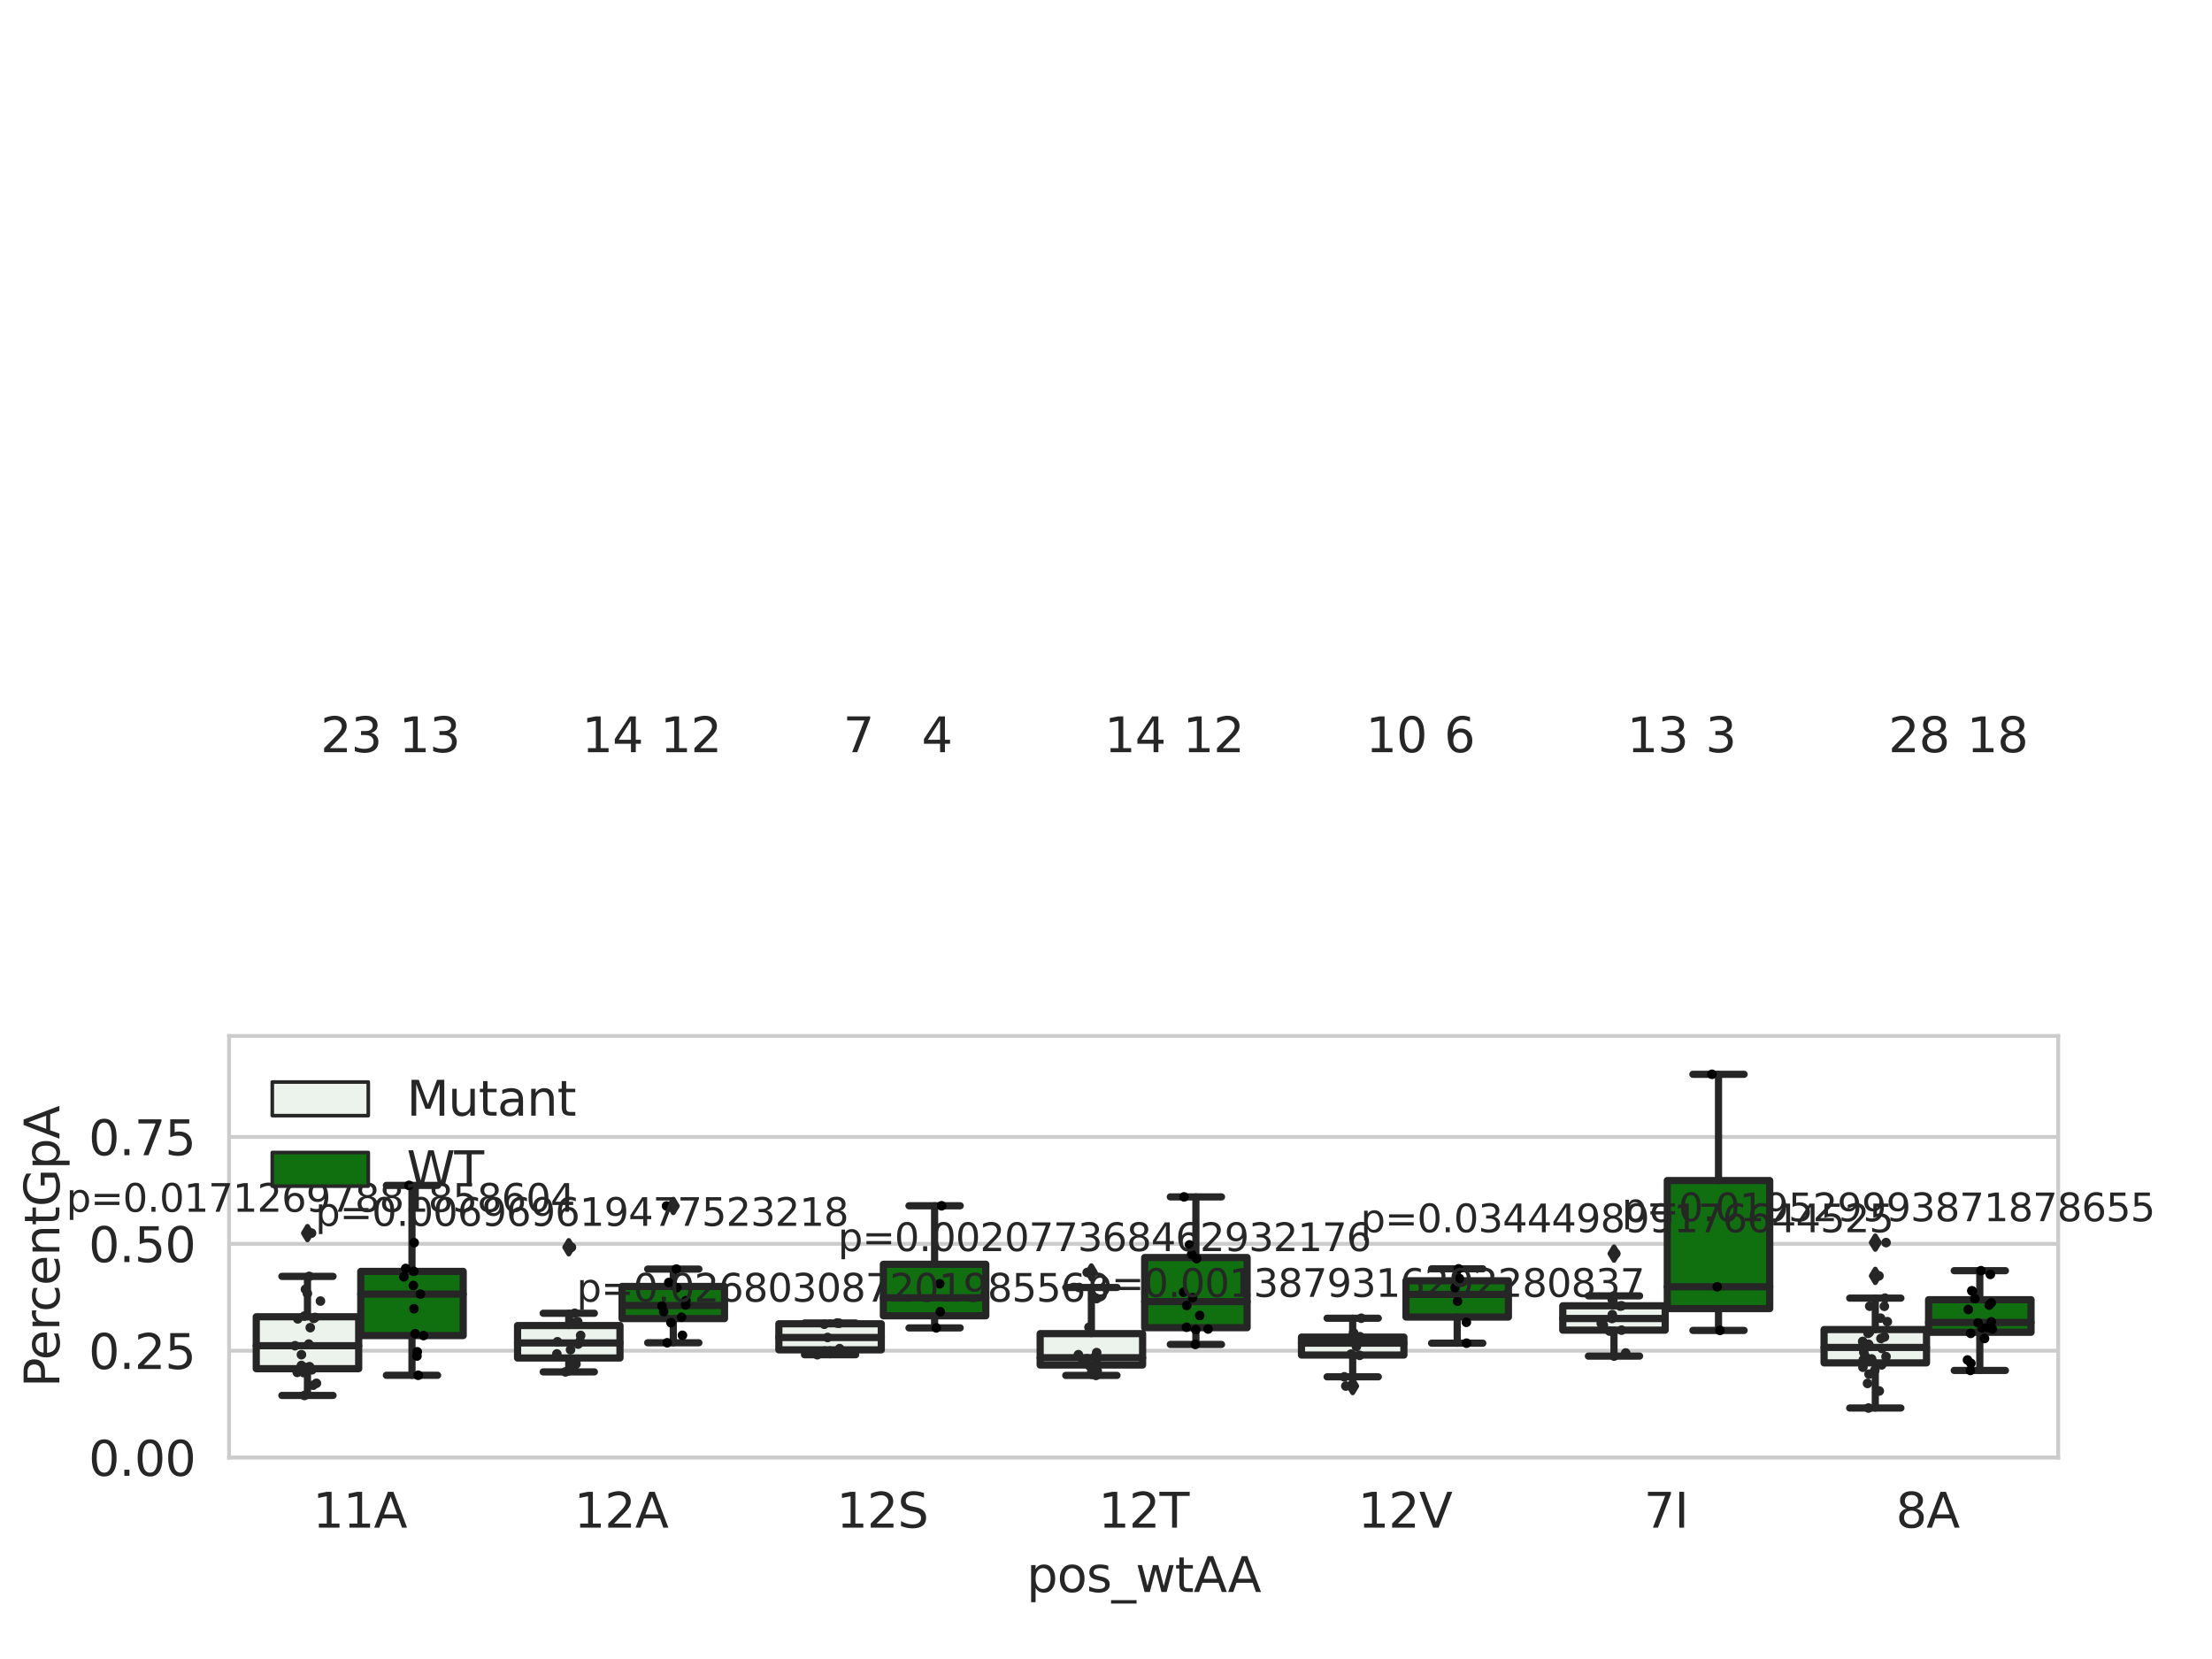 <?xml version="1.0" encoding="utf-8" standalone="no"?>
<!DOCTYPE svg PUBLIC "-//W3C//DTD SVG 1.1//EN"
  "http://www.w3.org/Graphics/SVG/1.1/DTD/svg11.dtd">
<svg xmlns:xlink="http://www.w3.org/1999/xlink" width="460.8pt" height="345.6pt" viewBox="0 0 460.8 345.6" xmlns="http://www.w3.org/2000/svg" version="1.1">
 <defs>
  <style type="text/css">*{stroke-linejoin: round; stroke-linecap: butt}</style>
 </defs>
 <g id="figure_1">
  <g id="patch_1">
   <path d="M 0 345.6 
L 460.8 345.6 
L 460.8 0 
L 0 0 
z
" style="fill: #ffffff"/>
  </g>
  <g id="axes_1">
   <g id="patch_2">
    <path d="M 47.72 303.64 
L 428.761 303.64 
L 428.761 215.812 
L 47.72 215.812 
z
" style="fill: #ffffff"/>
   </g>
   <g id="matplotlib.axis_1">
    <g id="xtick_1">
     <g id="text_1">
      <!-- 11A -->
      <g style="fill: #262626" transform="translate(65.154 318.238)scale(0.1 -0.1)">
       <defs>
        <path id="DejaVuSans-31" d="M 794 531 
L 1825 531 
L 1825 4091 
L 703 3866 
L 703 4441 
L 1819 4666 
L 2450 4666 
L 2450 531 
L 3481 531 
L 3481 0 
L 794 0 
L 794 531 
z
" transform="scale(0.016)"/>
        <path id="DejaVuSans-41" d="M 2188 4044 
L 1331 1722 
L 3047 1722 
L 2188 4044 
z
M 1831 4666 
L 2547 4666 
L 4325 0 
L 3669 0 
L 3244 1197 
L 1141 1197 
L 716 0 
L 50 0 
L 1831 4666 
z
" transform="scale(0.016)"/>
       </defs>
       <use xlink:href="#DejaVuSans-31"/>
       <use xlink:href="#DejaVuSans-31" x="63.623"/>
       <use xlink:href="#DejaVuSans-41" x="127.246"/>
      </g>
     </g>
    </g>
    <g id="xtick_2">
     <g id="text_2">
      <!-- 12A -->
      <g style="fill: #262626" transform="translate(119.589 318.238)scale(0.1 -0.1)">
       <defs>
        <path id="DejaVuSans-32" d="M 1228 531 
L 3431 531 
L 3431 0 
L 469 0 
L 469 531 
Q 828 903 1448 1529 
Q 2069 2156 2228 2338 
Q 2531 2678 2651 2914 
Q 2772 3150 2772 3378 
Q 2772 3750 2511 3984 
Q 2250 4219 1831 4219 
Q 1534 4219 1204 4116 
Q 875 4013 500 3803 
L 500 4441 
Q 881 4594 1212 4672 
Q 1544 4750 1819 4750 
Q 2544 4750 2975 4387 
Q 3406 4025 3406 3419 
Q 3406 3131 3298 2873 
Q 3191 2616 2906 2266 
Q 2828 2175 2409 1742 
Q 1991 1309 1228 531 
z
" transform="scale(0.016)"/>
       </defs>
       <use xlink:href="#DejaVuSans-31"/>
       <use xlink:href="#DejaVuSans-32" x="63.623"/>
       <use xlink:href="#DejaVuSans-41" x="127.246"/>
      </g>
     </g>
    </g>
    <g id="xtick_3">
     <g id="text_3">
      <!-- 12S -->
      <g style="fill: #262626" transform="translate(174.27 318.238)scale(0.1 -0.1)">
       <defs>
        <path id="DejaVuSans-53" d="M 3425 4513 
L 3425 3897 
Q 3066 4069 2747 4153 
Q 2428 4238 2131 4238 
Q 1616 4238 1336 4038 
Q 1056 3838 1056 3469 
Q 1056 3159 1242 3001 
Q 1428 2844 1947 2747 
L 2328 2669 
Q 3034 2534 3370 2195 
Q 3706 1856 3706 1288 
Q 3706 609 3251 259 
Q 2797 -91 1919 -91 
Q 1588 -91 1214 -16 
Q 841 59 441 206 
L 441 856 
Q 825 641 1194 531 
Q 1563 422 1919 422 
Q 2459 422 2753 634 
Q 3047 847 3047 1241 
Q 3047 1584 2836 1778 
Q 2625 1972 2144 2069 
L 1759 2144 
Q 1053 2284 737 2584 
Q 422 2884 422 3419 
Q 422 4038 858 4394 
Q 1294 4750 2059 4750 
Q 2388 4750 2728 4690 
Q 3069 4631 3425 4513 
z
" transform="scale(0.016)"/>
       </defs>
       <use xlink:href="#DejaVuSans-31"/>
       <use xlink:href="#DejaVuSans-32" x="63.623"/>
       <use xlink:href="#DejaVuSans-53" x="127.246"/>
      </g>
     </g>
    </g>
    <g id="xtick_4">
     <g id="text_4">
      <!-- 12T -->
      <g style="fill: #262626" transform="translate(228.824 318.238)scale(0.1 -0.1)">
       <defs>
        <path id="DejaVuSans-54" d="M -19 4666 
L 3928 4666 
L 3928 4134 
L 2272 4134 
L 2272 0 
L 1638 0 
L 1638 4134 
L -19 4134 
L -19 4666 
z
" transform="scale(0.016)"/>
       </defs>
       <use xlink:href="#DejaVuSans-31"/>
       <use xlink:href="#DejaVuSans-32" x="63.623"/>
       <use xlink:href="#DejaVuSans-54" x="127.246"/>
      </g>
     </g>
    </g>
    <g id="xtick_5">
     <g id="text_5">
      <!-- 12V -->
      <g style="fill: #262626" transform="translate(282.892 318.238)scale(0.1 -0.1)">
       <defs>
        <path id="DejaVuSans-56" d="M 1831 0 
L 50 4666 
L 709 4666 
L 2188 738 
L 3669 4666 
L 4325 4666 
L 2547 0 
L 1831 0 
z
" transform="scale(0.016)"/>
       </defs>
       <use xlink:href="#DejaVuSans-31"/>
       <use xlink:href="#DejaVuSans-32" x="63.623"/>
       <use xlink:href="#DejaVuSans-56" x="127.246"/>
      </g>
     </g>
    </g>
    <g id="xtick_6">
     <g id="text_6">
      <!-- 7I -->
      <g style="fill: #262626" transform="translate(342.453 318.238)scale(0.1 -0.1)">
       <defs>
        <path id="DejaVuSans-37" d="M 525 4666 
L 3525 4666 
L 3525 4397 
L 1831 0 
L 1172 0 
L 2766 4134 
L 525 4134 
L 525 4666 
z
" transform="scale(0.016)"/>
        <path id="DejaVuSans-49" d="M 628 4666 
L 1259 4666 
L 1259 0 
L 628 0 
L 628 4666 
z
" transform="scale(0.016)"/>
       </defs>
       <use xlink:href="#DejaVuSans-37"/>
       <use xlink:href="#DejaVuSans-49" x="63.623"/>
      </g>
     </g>
    </g>
    <g id="xtick_7">
     <g id="text_7">
      <!-- 8A -->
      <g style="fill: #262626" transform="translate(394.943 318.238)scale(0.1 -0.1)">
       <defs>
        <path id="DejaVuSans-38" d="M 2034 2216 
Q 1584 2216 1326 1975 
Q 1069 1734 1069 1313 
Q 1069 891 1326 650 
Q 1584 409 2034 409 
Q 2484 409 2743 651 
Q 3003 894 3003 1313 
Q 3003 1734 2745 1975 
Q 2488 2216 2034 2216 
z
M 1403 2484 
Q 997 2584 770 2862 
Q 544 3141 544 3541 
Q 544 4100 942 4425 
Q 1341 4750 2034 4750 
Q 2731 4750 3128 4425 
Q 3525 4100 3525 3541 
Q 3525 3141 3298 2862 
Q 3072 2584 2669 2484 
Q 3125 2378 3379 2068 
Q 3634 1759 3634 1313 
Q 3634 634 3220 271 
Q 2806 -91 2034 -91 
Q 1263 -91 848 271 
Q 434 634 434 1313 
Q 434 1759 690 2068 
Q 947 2378 1403 2484 
z
M 1172 3481 
Q 1172 3119 1398 2916 
Q 1625 2713 2034 2713 
Q 2441 2713 2670 2916 
Q 2900 3119 2900 3481 
Q 2900 3844 2670 4047 
Q 2441 4250 2034 4250 
Q 1625 4250 1398 4047 
Q 1172 3844 1172 3481 
z
" transform="scale(0.016)"/>
       </defs>
       <use xlink:href="#DejaVuSans-38"/>
       <use xlink:href="#DejaVuSans-41" x="63.623"/>
      </g>
     </g>
    </g>
    <g id="text_8">
     <!-- pos_wtAA -->
     <g style="fill: #262626" transform="translate(213.875 331.638)scale(0.1 -0.1)">
      <defs>
       <path id="DejaVuSans-70" d="M 1159 525 
L 1159 -1331 
L 581 -1331 
L 581 3500 
L 1159 3500 
L 1159 2969 
Q 1341 3281 1617 3432 
Q 1894 3584 2278 3584 
Q 2916 3584 3314 3078 
Q 3713 2572 3713 1747 
Q 3713 922 3314 415 
Q 2916 -91 2278 -91 
Q 1894 -91 1617 61 
Q 1341 213 1159 525 
z
M 3116 1747 
Q 3116 2381 2855 2742 
Q 2594 3103 2138 3103 
Q 1681 3103 1420 2742 
Q 1159 2381 1159 1747 
Q 1159 1113 1420 752 
Q 1681 391 2138 391 
Q 2594 391 2855 752 
Q 3116 1113 3116 1747 
z
" transform="scale(0.016)"/>
       <path id="DejaVuSans-6f" d="M 1959 3097 
Q 1497 3097 1228 2736 
Q 959 2375 959 1747 
Q 959 1119 1226 758 
Q 1494 397 1959 397 
Q 2419 397 2687 759 
Q 2956 1122 2956 1747 
Q 2956 2369 2687 2733 
Q 2419 3097 1959 3097 
z
M 1959 3584 
Q 2709 3584 3137 3096 
Q 3566 2609 3566 1747 
Q 3566 888 3137 398 
Q 2709 -91 1959 -91 
Q 1206 -91 779 398 
Q 353 888 353 1747 
Q 353 2609 779 3096 
Q 1206 3584 1959 3584 
z
" transform="scale(0.016)"/>
       <path id="DejaVuSans-73" d="M 2834 3397 
L 2834 2853 
Q 2591 2978 2328 3040 
Q 2066 3103 1784 3103 
Q 1356 3103 1142 2972 
Q 928 2841 928 2578 
Q 928 2378 1081 2264 
Q 1234 2150 1697 2047 
L 1894 2003 
Q 2506 1872 2764 1633 
Q 3022 1394 3022 966 
Q 3022 478 2636 193 
Q 2250 -91 1575 -91 
Q 1294 -91 989 -36 
Q 684 19 347 128 
L 347 722 
Q 666 556 975 473 
Q 1284 391 1588 391 
Q 1994 391 2212 530 
Q 2431 669 2431 922 
Q 2431 1156 2273 1281 
Q 2116 1406 1581 1522 
L 1381 1569 
Q 847 1681 609 1914 
Q 372 2147 372 2553 
Q 372 3047 722 3315 
Q 1072 3584 1716 3584 
Q 2034 3584 2315 3537 
Q 2597 3491 2834 3397 
z
" transform="scale(0.016)"/>
       <path id="DejaVuSans-5f" d="M 3263 -1063 
L 3263 -1509 
L -63 -1509 
L -63 -1063 
L 3263 -1063 
z
" transform="scale(0.016)"/>
       <path id="DejaVuSans-77" d="M 269 3500 
L 844 3500 
L 1563 769 
L 2278 3500 
L 2956 3500 
L 3675 769 
L 4391 3500 
L 4966 3500 
L 4050 0 
L 3372 0 
L 2619 2869 
L 1863 0 
L 1184 0 
L 269 3500 
z
" transform="scale(0.016)"/>
       <path id="DejaVuSans-74" d="M 1172 4494 
L 1172 3500 
L 2356 3500 
L 2356 3053 
L 1172 3053 
L 1172 1153 
Q 1172 725 1289 603 
Q 1406 481 1766 481 
L 2356 481 
L 2356 0 
L 1766 0 
Q 1100 0 847 248 
Q 594 497 594 1153 
L 594 3053 
L 172 3053 
L 172 3500 
L 594 3500 
L 594 4494 
L 1172 4494 
z
" transform="scale(0.016)"/>
      </defs>
      <use xlink:href="#DejaVuSans-70"/>
      <use xlink:href="#DejaVuSans-6f" x="63.477"/>
      <use xlink:href="#DejaVuSans-73" x="124.658"/>
      <use xlink:href="#DejaVuSans-5f" x="176.758"/>
      <use xlink:href="#DejaVuSans-77" x="226.758"/>
      <use xlink:href="#DejaVuSans-74" x="308.545"/>
      <use xlink:href="#DejaVuSans-41" x="347.754"/>
      <use xlink:href="#DejaVuSans-41" x="418.912"/>
     </g>
    </g>
   </g>
   <g id="matplotlib.axis_2">
    <g id="ytick_1">
     <g id="line2d_1">
      <path d="M 47.72 303.64 
L 428.761 303.64 
" clip-path="url(#p75790efa0c)" style="fill: none; stroke: #cccccc; stroke-width: 0.8; stroke-linecap: round"/>
     </g>
     <g id="text_9">
      <!-- 0.00 -->
      <g style="fill: #262626" transform="translate(18.454 307.439)scale(0.1 -0.1)">
       <defs>
        <path id="DejaVuSans-30" d="M 2034 4250 
Q 1547 4250 1301 3770 
Q 1056 3291 1056 2328 
Q 1056 1369 1301 889 
Q 1547 409 2034 409 
Q 2525 409 2770 889 
Q 3016 1369 3016 2328 
Q 3016 3291 2770 3770 
Q 2525 4250 2034 4250 
z
M 2034 4750 
Q 2819 4750 3233 4129 
Q 3647 3509 3647 2328 
Q 3647 1150 3233 529 
Q 2819 -91 2034 -91 
Q 1250 -91 836 529 
Q 422 1150 422 2328 
Q 422 3509 836 4129 
Q 1250 4750 2034 4750 
z
" transform="scale(0.016)"/>
        <path id="DejaVuSans-2e" d="M 684 794 
L 1344 794 
L 1344 0 
L 684 0 
L 684 794 
z
" transform="scale(0.016)"/>
       </defs>
       <use xlink:href="#DejaVuSans-30"/>
       <use xlink:href="#DejaVuSans-2e" x="63.623"/>
       <use xlink:href="#DejaVuSans-30" x="95.41"/>
       <use xlink:href="#DejaVuSans-30" x="159.033"/>
      </g>
     </g>
    </g>
    <g id="ytick_2">
     <g id="line2d_2">
      <path d="M 47.72 281.376 
L 428.761 281.376 
" clip-path="url(#p75790efa0c)" style="fill: none; stroke: #cccccc; stroke-width: 0.8; stroke-linecap: round"/>
     </g>
     <g id="text_10">
      <!-- 0.25 -->
      <g style="fill: #262626" transform="translate(18.454 285.176)scale(0.1 -0.1)">
       <defs>
        <path id="DejaVuSans-35" d="M 691 4666 
L 3169 4666 
L 3169 4134 
L 1269 4134 
L 1269 2991 
Q 1406 3038 1543 3061 
Q 1681 3084 1819 3084 
Q 2600 3084 3056 2656 
Q 3513 2228 3513 1497 
Q 3513 744 3044 326 
Q 2575 -91 1722 -91 
Q 1428 -91 1123 -41 
Q 819 9 494 109 
L 494 744 
Q 775 591 1075 516 
Q 1375 441 1709 441 
Q 2250 441 2565 725 
Q 2881 1009 2881 1497 
Q 2881 1984 2565 2268 
Q 2250 2553 1709 2553 
Q 1456 2553 1204 2497 
Q 953 2441 691 2322 
L 691 4666 
z
" transform="scale(0.016)"/>
       </defs>
       <use xlink:href="#DejaVuSans-30"/>
       <use xlink:href="#DejaVuSans-2e" x="63.623"/>
       <use xlink:href="#DejaVuSans-32" x="95.41"/>
       <use xlink:href="#DejaVuSans-35" x="159.033"/>
      </g>
     </g>
    </g>
    <g id="ytick_3">
     <g id="line2d_3">
      <path d="M 47.72 259.113 
L 428.761 259.113 
" clip-path="url(#p75790efa0c)" style="fill: none; stroke: #cccccc; stroke-width: 0.8; stroke-linecap: round"/>
     </g>
     <g id="text_11">
      <!-- 0.50 -->
      <g style="fill: #262626" transform="translate(18.454 262.912)scale(0.1 -0.1)">
       <use xlink:href="#DejaVuSans-30"/>
       <use xlink:href="#DejaVuSans-2e" x="63.623"/>
       <use xlink:href="#DejaVuSans-35" x="95.41"/>
       <use xlink:href="#DejaVuSans-30" x="159.033"/>
      </g>
     </g>
    </g>
    <g id="ytick_4">
     <g id="line2d_4">
      <path d="M 47.72 236.849 
L 428.761 236.849 
" clip-path="url(#p75790efa0c)" style="fill: none; stroke: #cccccc; stroke-width: 0.8; stroke-linecap: round"/>
     </g>
     <g id="text_12">
      <!-- 0.75 -->
      <g style="fill: #262626" transform="translate(18.454 240.648)scale(0.1 -0.1)">
       <use xlink:href="#DejaVuSans-30"/>
       <use xlink:href="#DejaVuSans-2e" x="63.623"/>
       <use xlink:href="#DejaVuSans-37" x="95.41"/>
       <use xlink:href="#DejaVuSans-35" x="159.033"/>
      </g>
     </g>
    </g>
    <g id="text_13">
     <!-- PercentGpA -->
     <g style="fill: #262626" transform="translate(12.375 289.002)rotate(-90)scale(0.1 -0.1)">
      <defs>
       <path id="DejaVuSans-50" d="M 1259 4147 
L 1259 2394 
L 2053 2394 
Q 2494 2394 2734 2622 
Q 2975 2850 2975 3272 
Q 2975 3691 2734 3919 
Q 2494 4147 2053 4147 
L 1259 4147 
z
M 628 4666 
L 2053 4666 
Q 2838 4666 3239 4311 
Q 3641 3956 3641 3272 
Q 3641 2581 3239 2228 
Q 2838 1875 2053 1875 
L 1259 1875 
L 1259 0 
L 628 0 
L 628 4666 
z
" transform="scale(0.016)"/>
       <path id="DejaVuSans-65" d="M 3597 1894 
L 3597 1613 
L 953 1613 
Q 991 1019 1311 708 
Q 1631 397 2203 397 
Q 2534 397 2845 478 
Q 3156 559 3463 722 
L 3463 178 
Q 3153 47 2828 -22 
Q 2503 -91 2169 -91 
Q 1331 -91 842 396 
Q 353 884 353 1716 
Q 353 2575 817 3079 
Q 1281 3584 2069 3584 
Q 2775 3584 3186 3129 
Q 3597 2675 3597 1894 
z
M 3022 2063 
Q 3016 2534 2758 2815 
Q 2500 3097 2075 3097 
Q 1594 3097 1305 2825 
Q 1016 2553 972 2059 
L 3022 2063 
z
" transform="scale(0.016)"/>
       <path id="DejaVuSans-72" d="M 2631 2963 
Q 2534 3019 2420 3045 
Q 2306 3072 2169 3072 
Q 1681 3072 1420 2755 
Q 1159 2438 1159 1844 
L 1159 0 
L 581 0 
L 581 3500 
L 1159 3500 
L 1159 2956 
Q 1341 3275 1631 3429 
Q 1922 3584 2338 3584 
Q 2397 3584 2469 3576 
Q 2541 3569 2628 3553 
L 2631 2963 
z
" transform="scale(0.016)"/>
       <path id="DejaVuSans-63" d="M 3122 3366 
L 3122 2828 
Q 2878 2963 2633 3030 
Q 2388 3097 2138 3097 
Q 1578 3097 1268 2742 
Q 959 2388 959 1747 
Q 959 1106 1268 751 
Q 1578 397 2138 397 
Q 2388 397 2633 464 
Q 2878 531 3122 666 
L 3122 134 
Q 2881 22 2623 -34 
Q 2366 -91 2075 -91 
Q 1284 -91 818 406 
Q 353 903 353 1747 
Q 353 2603 823 3093 
Q 1294 3584 2113 3584 
Q 2378 3584 2631 3529 
Q 2884 3475 3122 3366 
z
" transform="scale(0.016)"/>
       <path id="DejaVuSans-6e" d="M 3513 2113 
L 3513 0 
L 2938 0 
L 2938 2094 
Q 2938 2591 2744 2837 
Q 2550 3084 2163 3084 
Q 1697 3084 1428 2787 
Q 1159 2491 1159 1978 
L 1159 0 
L 581 0 
L 581 3500 
L 1159 3500 
L 1159 2956 
Q 1366 3272 1645 3428 
Q 1925 3584 2291 3584 
Q 2894 3584 3203 3211 
Q 3513 2838 3513 2113 
z
" transform="scale(0.016)"/>
       <path id="DejaVuSans-47" d="M 3809 666 
L 3809 1919 
L 2778 1919 
L 2778 2438 
L 4434 2438 
L 4434 434 
Q 4069 175 3628 42 
Q 3188 -91 2688 -91 
Q 1594 -91 976 548 
Q 359 1188 359 2328 
Q 359 3472 976 4111 
Q 1594 4750 2688 4750 
Q 3144 4750 3555 4637 
Q 3966 4525 4313 4306 
L 4313 3634 
Q 3963 3931 3569 4081 
Q 3175 4231 2741 4231 
Q 1884 4231 1454 3753 
Q 1025 3275 1025 2328 
Q 1025 1384 1454 906 
Q 1884 428 2741 428 
Q 3075 428 3337 486 
Q 3600 544 3809 666 
z
" transform="scale(0.016)"/>
      </defs>
      <use xlink:href="#DejaVuSans-50"/>
      <use xlink:href="#DejaVuSans-65" x="56.678"/>
      <use xlink:href="#DejaVuSans-72" x="118.201"/>
      <use xlink:href="#DejaVuSans-63" x="157.064"/>
      <use xlink:href="#DejaVuSans-65" x="212.045"/>
      <use xlink:href="#DejaVuSans-6e" x="273.568"/>
      <use xlink:href="#DejaVuSans-74" x="336.947"/>
      <use xlink:href="#DejaVuSans-47" x="376.156"/>
      <use xlink:href="#DejaVuSans-70" x="453.646"/>
      <use xlink:href="#DejaVuSans-41" x="517.123"/>
     </g>
    </g>
   </g>
   <g id="patch_3">
    <path d="M 53.381 285.124 
L 74.72 285.124 
L 74.72 274.31 
L 53.381 274.31 
L 53.381 285.124 
z
" clip-path="url(#p75790efa0c)" style="fill: #ecf2ec; stroke: #262626; stroke-width: 1.5; stroke-linejoin: miter"/>
   </g>
   <g id="patch_4">
    <path d="M 75.155 278.225 
L 96.493 278.225 
L 96.493 264.855 
L 75.155 264.855 
L 75.155 278.225 
z
" clip-path="url(#p75790efa0c)" style="fill: #107010; stroke: #262626; stroke-width: 1.5; stroke-linejoin: miter"/>
   </g>
   <g id="patch_5">
    <path d="M 107.816 282.898 
L 129.154 282.898 
L 129.154 276.134 
L 107.816 276.134 
L 107.816 282.898 
z
" clip-path="url(#p75790efa0c)" style="fill: #ecf2ec; stroke: #262626; stroke-width: 1.5; stroke-linejoin: miter"/>
   </g>
   <g id="patch_6">
    <path d="M 129.589 274.689 
L 150.928 274.689 
L 150.928 267.984 
L 129.589 267.984 
L 129.589 274.689 
z
" clip-path="url(#p75790efa0c)" style="fill: #107010; stroke: #262626; stroke-width: 1.5; stroke-linejoin: miter"/>
   </g>
   <g id="patch_7">
    <path d="M 162.25 281.2 
L 183.589 281.2 
L 183.589 275.763 
L 162.25 275.763 
L 162.25 281.2 
z
" clip-path="url(#p75790efa0c)" style="fill: #ecf2ec; stroke: #262626; stroke-width: 1.5; stroke-linejoin: miter"/>
   </g>
   <g id="patch_8">
    <path d="M 184.024 274.102 
L 205.362 274.102 
L 205.362 263.371 
L 184.024 263.371 
L 184.024 274.102 
z
" clip-path="url(#p75790efa0c)" style="fill: #107010; stroke: #262626; stroke-width: 1.5; stroke-linejoin: miter"/>
   </g>
   <g id="patch_9">
    <path d="M 216.685 284.359 
L 238.023 284.359 
L 238.023 277.816 
L 216.685 277.816 
L 216.685 284.359 
z
" clip-path="url(#p75790efa0c)" style="fill: #ecf2ec; stroke: #262626; stroke-width: 1.5; stroke-linejoin: miter"/>
   </g>
   <g id="patch_10">
    <path d="M 238.458 276.582 
L 259.797 276.582 
L 259.797 261.964 
L 238.458 261.964 
L 238.458 276.582 
z
" clip-path="url(#p75790efa0c)" style="fill: #107010; stroke: #262626; stroke-width: 1.5; stroke-linejoin: miter"/>
   </g>
   <g id="patch_11">
    <path d="M 271.119 282.278 
L 292.458 282.278 
L 292.458 278.544 
L 271.119 278.544 
L 271.119 282.278 
z
" clip-path="url(#p75790efa0c)" style="fill: #ecf2ec; stroke: #262626; stroke-width: 1.5; stroke-linejoin: miter"/>
   </g>
   <g id="patch_12">
    <path d="M 292.893 274.36 
L 314.231 274.36 
L 314.231 266.805 
L 292.893 266.805 
L 292.893 274.36 
z
" clip-path="url(#p75790efa0c)" style="fill: #107010; stroke: #262626; stroke-width: 1.5; stroke-linejoin: miter"/>
   </g>
   <g id="patch_13">
    <path d="M 325.554 277.096 
L 346.892 277.096 
L 346.892 272.025 
L 325.554 272.025 
L 325.554 277.096 
z
" clip-path="url(#p75790efa0c)" style="fill: #ecf2ec; stroke: #262626; stroke-width: 1.5; stroke-linejoin: miter"/>
   </g>
   <g id="patch_14">
    <path d="M 347.327 272.605 
L 368.666 272.605 
L 368.666 245.928 
L 347.327 245.928 
L 347.327 272.605 
z
" clip-path="url(#p75790efa0c)" style="fill: #107010; stroke: #262626; stroke-width: 1.5; stroke-linejoin: miter"/>
   </g>
   <g id="patch_15">
    <path d="M 379.988 283.914 
L 401.327 283.914 
L 401.327 276.973 
L 379.988 276.973 
L 379.988 283.914 
z
" clip-path="url(#p75790efa0c)" style="fill: #ecf2ec; stroke: #262626; stroke-width: 1.5; stroke-linejoin: miter"/>
   </g>
   <g id="patch_16">
    <path d="M 401.762 277.539 
L 423.1 277.539 
L 423.1 270.755 
L 401.762 270.755 
L 401.762 277.539 
z
" clip-path="url(#p75790efa0c)" style="fill: #107010; stroke: #262626; stroke-width: 1.5; stroke-linejoin: miter"/>
   </g>
   <g id="patch_17">
    <path d="M 74.937 303.64 
L 74.937 303.64 
L 74.937 303.64 
L 74.937 303.64 
z
" clip-path="url(#p75790efa0c)" style="fill: #ecf2ec; stroke: #262626; stroke-width: 0.75; stroke-linejoin: miter"/>
   </g>
   <g id="patch_18">
    <path d="M 74.937 303.64 
L 74.937 303.64 
L 74.937 303.64 
L 74.937 303.64 
z
" clip-path="url(#p75790efa0c)" style="fill: #107010; stroke: #262626; stroke-width: 0.75; stroke-linejoin: miter"/>
   </g>
   <g id="PathCollection_1"/>
   <g id="PathCollection_2"/>
   <g id="line2d_5">
    <path d="M 64.05 285.124 
L 64.05 290.694 
" clip-path="url(#p75790efa0c)" style="fill: none; stroke: #262626; stroke-width: 1.5; stroke-linecap: round"/>
   </g>
   <g id="line2d_6">
    <path d="M 64.05 274.31 
L 64.05 265.894 
" clip-path="url(#p75790efa0c)" style="fill: none; stroke: #262626; stroke-width: 1.5; stroke-linecap: round"/>
   </g>
   <g id="line2d_7">
    <path d="M 58.716 290.694 
L 69.385 290.694 
" clip-path="url(#p75790efa0c)" style="fill: none; stroke: #262626; stroke-width: 1.5; stroke-linecap: round"/>
   </g>
   <g id="line2d_8">
    <path d="M 58.716 265.894 
L 69.385 265.894 
" clip-path="url(#p75790efa0c)" style="fill: none; stroke: #262626; stroke-width: 1.5; stroke-linecap: round"/>
   </g>
   <g id="line2d_9">
    <defs>
     <path id="m1bad4c88e9" d="M -0 1.414 
L 0.849 0 
L 0 -1.414 
L -0.849 -0 
z
" style="stroke: #262626; stroke-linejoin: miter"/>
    </defs>
    <g clip-path="url(#p75790efa0c)">
     <use xlink:href="#m1bad4c88e9" x="64.05" y="256.881" style="fill: #262626; stroke: #262626; stroke-linejoin: miter"/>
    </g>
   </g>
   <g id="line2d_10">
    <path d="M 85.824 278.225 
L 85.824 286.496 
" clip-path="url(#p75790efa0c)" style="fill: none; stroke: #262626; stroke-width: 1.5; stroke-linecap: round"/>
   </g>
   <g id="line2d_11">
    <path d="M 85.824 264.855 
L 85.824 246.935 
" clip-path="url(#p75790efa0c)" style="fill: none; stroke: #262626; stroke-width: 1.5; stroke-linecap: round"/>
   </g>
   <g id="line2d_12">
    <path d="M 80.49 286.496 
L 91.159 286.496 
" clip-path="url(#p75790efa0c)" style="fill: none; stroke: #262626; stroke-width: 1.5; stroke-linecap: round"/>
   </g>
   <g id="line2d_13">
    <path d="M 80.49 246.935 
L 91.159 246.935 
" clip-path="url(#p75790efa0c)" style="fill: none; stroke: #262626; stroke-width: 1.5; stroke-linecap: round"/>
   </g>
   <g id="line2d_14"/>
   <g id="line2d_15">
    <path d="M 118.485 282.898 
L 118.485 285.79 
" clip-path="url(#p75790efa0c)" style="fill: none; stroke: #262626; stroke-width: 1.5; stroke-linecap: round"/>
   </g>
   <g id="line2d_16">
    <path d="M 118.485 276.134 
L 118.485 273.575 
" clip-path="url(#p75790efa0c)" style="fill: none; stroke: #262626; stroke-width: 1.5; stroke-linecap: round"/>
   </g>
   <g id="line2d_17">
    <path d="M 113.15 285.79 
L 123.819 285.79 
" clip-path="url(#p75790efa0c)" style="fill: none; stroke: #262626; stroke-width: 1.5; stroke-linecap: round"/>
   </g>
   <g id="line2d_18">
    <path d="M 113.15 273.575 
L 123.819 273.575 
" clip-path="url(#p75790efa0c)" style="fill: none; stroke: #262626; stroke-width: 1.5; stroke-linecap: round"/>
   </g>
   <g id="line2d_19">
    <g clip-path="url(#p75790efa0c)">
     <use xlink:href="#m1bad4c88e9" x="118.485" y="259.826" style="fill: #262626; stroke: #262626; stroke-linejoin: miter"/>
    </g>
   </g>
   <g id="line2d_20">
    <path d="M 140.259 274.689 
L 140.259 279.725 
" clip-path="url(#p75790efa0c)" style="fill: none; stroke: #262626; stroke-width: 1.5; stroke-linecap: round"/>
   </g>
   <g id="line2d_21">
    <path d="M 140.259 267.984 
L 140.259 264.372 
" clip-path="url(#p75790efa0c)" style="fill: none; stroke: #262626; stroke-width: 1.5; stroke-linecap: round"/>
   </g>
   <g id="line2d_22">
    <path d="M 134.924 279.725 
L 145.593 279.725 
" clip-path="url(#p75790efa0c)" style="fill: none; stroke: #262626; stroke-width: 1.5; stroke-linecap: round"/>
   </g>
   <g id="line2d_23">
    <path d="M 134.924 264.372 
L 145.593 264.372 
" clip-path="url(#p75790efa0c)" style="fill: none; stroke: #262626; stroke-width: 1.5; stroke-linecap: round"/>
   </g>
   <g id="line2d_24">
    <g clip-path="url(#p75790efa0c)">
     <use xlink:href="#m1bad4c88e9" x="140.259" y="251.226" style="fill: #262626; stroke: #262626; stroke-linejoin: miter"/>
    </g>
   </g>
   <g id="line2d_25">
    <path d="M 172.919 281.2 
L 172.919 282.213 
" clip-path="url(#p75790efa0c)" style="fill: none; stroke: #262626; stroke-width: 1.5; stroke-linecap: round"/>
   </g>
   <g id="line2d_26">
    <path d="M 172.919 275.763 
L 172.919 275.608 
" clip-path="url(#p75790efa0c)" style="fill: none; stroke: #262626; stroke-width: 1.5; stroke-linecap: round"/>
   </g>
   <g id="line2d_27">
    <path d="M 167.585 282.213 
L 178.254 282.213 
" clip-path="url(#p75790efa0c)" style="fill: none; stroke: #262626; stroke-width: 1.5; stroke-linecap: round"/>
   </g>
   <g id="line2d_28">
    <path d="M 167.585 275.608 
L 178.254 275.608 
" clip-path="url(#p75790efa0c)" style="fill: none; stroke: #262626; stroke-width: 1.5; stroke-linecap: round"/>
   </g>
   <g id="line2d_29"/>
   <g id="line2d_30">
    <path d="M 194.693 274.102 
L 194.693 276.624 
" clip-path="url(#p75790efa0c)" style="fill: none; stroke: #262626; stroke-width: 1.5; stroke-linecap: round"/>
   </g>
   <g id="line2d_31">
    <path d="M 194.693 263.371 
L 194.693 251.186 
" clip-path="url(#p75790efa0c)" style="fill: none; stroke: #262626; stroke-width: 1.5; stroke-linecap: round"/>
   </g>
   <g id="line2d_32">
    <path d="M 189.359 276.624 
L 200.028 276.624 
" clip-path="url(#p75790efa0c)" style="fill: none; stroke: #262626; stroke-width: 1.5; stroke-linecap: round"/>
   </g>
   <g id="line2d_33">
    <path d="M 189.359 251.186 
L 200.028 251.186 
" clip-path="url(#p75790efa0c)" style="fill: none; stroke: #262626; stroke-width: 1.5; stroke-linecap: round"/>
   </g>
   <g id="line2d_34"/>
   <g id="line2d_35">
    <path d="M 227.354 284.359 
L 227.354 286.523 
" clip-path="url(#p75790efa0c)" style="fill: none; stroke: #262626; stroke-width: 1.5; stroke-linecap: round"/>
   </g>
   <g id="line2d_36">
    <path d="M 227.354 277.816 
L 227.354 268.207 
" clip-path="url(#p75790efa0c)" style="fill: none; stroke: #262626; stroke-width: 1.5; stroke-linecap: round"/>
   </g>
   <g id="line2d_37">
    <path d="M 222.019 286.523 
L 232.688 286.523 
" clip-path="url(#p75790efa0c)" style="fill: none; stroke: #262626; stroke-width: 1.5; stroke-linecap: round"/>
   </g>
   <g id="line2d_38">
    <path d="M 222.019 268.207 
L 232.688 268.207 
" clip-path="url(#p75790efa0c)" style="fill: none; stroke: #262626; stroke-width: 1.5; stroke-linecap: round"/>
   </g>
   <g id="line2d_39">
    <g clip-path="url(#p75790efa0c)">
     <use xlink:href="#m1bad4c88e9" x="227.354" y="265.075" style="fill: #262626; stroke: #262626; stroke-linejoin: miter"/>
    </g>
   </g>
   <g id="line2d_40">
    <path d="M 249.128 276.582 
L 249.128 280.068 
" clip-path="url(#p75790efa0c)" style="fill: none; stroke: #262626; stroke-width: 1.5; stroke-linecap: round"/>
   </g>
   <g id="line2d_41">
    <path d="M 249.128 261.964 
L 249.128 249.334 
" clip-path="url(#p75790efa0c)" style="fill: none; stroke: #262626; stroke-width: 1.5; stroke-linecap: round"/>
   </g>
   <g id="line2d_42">
    <path d="M 243.793 280.068 
L 254.462 280.068 
" clip-path="url(#p75790efa0c)" style="fill: none; stroke: #262626; stroke-width: 1.5; stroke-linecap: round"/>
   </g>
   <g id="line2d_43">
    <path d="M 243.793 249.334 
L 254.462 249.334 
" clip-path="url(#p75790efa0c)" style="fill: none; stroke: #262626; stroke-width: 1.5; stroke-linecap: round"/>
   </g>
   <g id="line2d_44"/>
   <g id="line2d_45">
    <path d="M 281.788 282.278 
L 281.788 286.817 
" clip-path="url(#p75790efa0c)" style="fill: none; stroke: #262626; stroke-width: 1.5; stroke-linecap: round"/>
   </g>
   <g id="line2d_46">
    <path d="M 281.788 278.544 
L 281.788 274.611 
" clip-path="url(#p75790efa0c)" style="fill: none; stroke: #262626; stroke-width: 1.5; stroke-linecap: round"/>
   </g>
   <g id="line2d_47">
    <path d="M 276.454 286.817 
L 287.123 286.817 
" clip-path="url(#p75790efa0c)" style="fill: none; stroke: #262626; stroke-width: 1.5; stroke-linecap: round"/>
   </g>
   <g id="line2d_48">
    <path d="M 276.454 274.611 
L 287.123 274.611 
" clip-path="url(#p75790efa0c)" style="fill: none; stroke: #262626; stroke-width: 1.5; stroke-linecap: round"/>
   </g>
   <g id="line2d_49">
    <g clip-path="url(#p75790efa0c)">
     <use xlink:href="#m1bad4c88e9" x="281.788" y="288.738" style="fill: #262626; stroke: #262626; stroke-linejoin: miter"/>
    </g>
   </g>
   <g id="line2d_50">
    <path d="M 303.562 274.36 
L 303.562 279.809 
" clip-path="url(#p75790efa0c)" style="fill: none; stroke: #262626; stroke-width: 1.5; stroke-linecap: round"/>
   </g>
   <g id="line2d_51">
    <path d="M 303.562 266.805 
L 303.562 264.318 
" clip-path="url(#p75790efa0c)" style="fill: none; stroke: #262626; stroke-width: 1.5; stroke-linecap: round"/>
   </g>
   <g id="line2d_52">
    <path d="M 298.228 279.809 
L 308.897 279.809 
" clip-path="url(#p75790efa0c)" style="fill: none; stroke: #262626; stroke-width: 1.5; stroke-linecap: round"/>
   </g>
   <g id="line2d_53">
    <path d="M 298.228 264.318 
L 308.897 264.318 
" clip-path="url(#p75790efa0c)" style="fill: none; stroke: #262626; stroke-width: 1.5; stroke-linecap: round"/>
   </g>
   <g id="line2d_54"/>
   <g id="line2d_55">
    <path d="M 336.223 277.096 
L 336.223 282.498 
" clip-path="url(#p75790efa0c)" style="fill: none; stroke: #262626; stroke-width: 1.5; stroke-linecap: round"/>
   </g>
   <g id="line2d_56">
    <path d="M 336.223 272.025 
L 336.223 269.957 
" clip-path="url(#p75790efa0c)" style="fill: none; stroke: #262626; stroke-width: 1.5; stroke-linecap: round"/>
   </g>
   <g id="line2d_57">
    <path d="M 330.888 282.498 
L 341.557 282.498 
" clip-path="url(#p75790efa0c)" style="fill: none; stroke: #262626; stroke-width: 1.5; stroke-linecap: round"/>
   </g>
   <g id="line2d_58">
    <path d="M 330.888 269.957 
L 341.557 269.957 
" clip-path="url(#p75790efa0c)" style="fill: none; stroke: #262626; stroke-width: 1.5; stroke-linecap: round"/>
   </g>
   <g id="line2d_59">
    <g clip-path="url(#p75790efa0c)">
     <use xlink:href="#m1bad4c88e9" x="336.223" y="261.147" style="fill: #262626; stroke: #262626; stroke-linejoin: miter"/>
    </g>
   </g>
   <g id="line2d_60">
    <path d="M 357.997 272.605 
L 357.997 277.15 
" clip-path="url(#p75790efa0c)" style="fill: none; stroke: #262626; stroke-width: 1.5; stroke-linecap: round"/>
   </g>
   <g id="line2d_61">
    <path d="M 357.997 245.928 
L 357.997 223.796 
" clip-path="url(#p75790efa0c)" style="fill: none; stroke: #262626; stroke-width: 1.5; stroke-linecap: round"/>
   </g>
   <g id="line2d_62">
    <path d="M 352.662 277.15 
L 363.331 277.15 
" clip-path="url(#p75790efa0c)" style="fill: none; stroke: #262626; stroke-width: 1.5; stroke-linecap: round"/>
   </g>
   <g id="line2d_63">
    <path d="M 352.662 223.796 
L 363.331 223.796 
" clip-path="url(#p75790efa0c)" style="fill: none; stroke: #262626; stroke-width: 1.5; stroke-linecap: round"/>
   </g>
   <g id="line2d_64"/>
   <g id="line2d_65">
    <path d="M 390.657 283.914 
L 390.657 293.317 
" clip-path="url(#p75790efa0c)" style="fill: none; stroke: #262626; stroke-width: 1.5; stroke-linecap: round"/>
   </g>
   <g id="line2d_66">
    <path d="M 390.657 276.973 
L 390.657 270.426 
" clip-path="url(#p75790efa0c)" style="fill: none; stroke: #262626; stroke-width: 1.5; stroke-linecap: round"/>
   </g>
   <g id="line2d_67">
    <path d="M 385.323 293.317 
L 395.992 293.317 
" clip-path="url(#p75790efa0c)" style="fill: none; stroke: #262626; stroke-width: 1.5; stroke-linecap: round"/>
   </g>
   <g id="line2d_68">
    <path d="M 385.323 270.426 
L 395.992 270.426 
" clip-path="url(#p75790efa0c)" style="fill: none; stroke: #262626; stroke-width: 1.5; stroke-linecap: round"/>
   </g>
   <g id="line2d_69">
    <g clip-path="url(#p75790efa0c)">
     <use xlink:href="#m1bad4c88e9" x="390.657" y="258.857" style="fill: #262626; stroke: #262626; stroke-linejoin: miter"/>
     <use xlink:href="#m1bad4c88e9" x="390.657" y="265.789" style="fill: #262626; stroke: #262626; stroke-linejoin: miter"/>
    </g>
   </g>
   <g id="line2d_70">
    <path d="M 412.431 277.539 
L 412.431 285.49 
" clip-path="url(#p75790efa0c)" style="fill: none; stroke: #262626; stroke-width: 1.5; stroke-linecap: round"/>
   </g>
   <g id="line2d_71">
    <path d="M 412.431 270.755 
L 412.431 264.708 
" clip-path="url(#p75790efa0c)" style="fill: none; stroke: #262626; stroke-width: 1.5; stroke-linecap: round"/>
   </g>
   <g id="line2d_72">
    <path d="M 407.097 285.49 
L 417.766 285.49 
" clip-path="url(#p75790efa0c)" style="fill: none; stroke: #262626; stroke-width: 1.5; stroke-linecap: round"/>
   </g>
   <g id="line2d_73">
    <path d="M 407.097 264.708 
L 417.766 264.708 
" clip-path="url(#p75790efa0c)" style="fill: none; stroke: #262626; stroke-width: 1.5; stroke-linecap: round"/>
   </g>
   <g id="line2d_74"/>
   <g id="line2d_75">
    <path d="M 53.381 280.337 
L 74.72 280.337 
" clip-path="url(#p75790efa0c)" style="fill: none; stroke: #262626; stroke-width: 1.5; stroke-linecap: round"/>
   </g>
   <g id="line2d_76">
    <path d="M 75.155 269.589 
L 96.493 269.589 
" clip-path="url(#p75790efa0c)" style="fill: none; stroke: #262626; stroke-width: 1.5; stroke-linecap: round"/>
   </g>
   <g id="line2d_77">
    <path d="M 107.816 279.757 
L 129.154 279.757 
" clip-path="url(#p75790efa0c)" style="fill: none; stroke: #262626; stroke-width: 1.5; stroke-linecap: round"/>
   </g>
   <g id="line2d_78">
    <path d="M 129.589 271.961 
L 150.928 271.961 
" clip-path="url(#p75790efa0c)" style="fill: none; stroke: #262626; stroke-width: 1.5; stroke-linecap: round"/>
   </g>
   <g id="line2d_79">
    <path d="M 162.25 278.625 
L 183.589 278.625 
" clip-path="url(#p75790efa0c)" style="fill: none; stroke: #262626; stroke-width: 1.5; stroke-linecap: round"/>
   </g>
   <g id="line2d_80">
    <path d="M 184.024 270.347 
L 205.362 270.347 
" clip-path="url(#p75790efa0c)" style="fill: none; stroke: #262626; stroke-width: 1.5; stroke-linecap: round"/>
   </g>
   <g id="line2d_81">
    <path d="M 216.685 282.835 
L 238.023 282.835 
" clip-path="url(#p75790efa0c)" style="fill: none; stroke: #262626; stroke-width: 1.5; stroke-linecap: round"/>
   </g>
   <g id="line2d_82">
    <path d="M 238.458 271.149 
L 259.797 271.149 
" clip-path="url(#p75790efa0c)" style="fill: none; stroke: #262626; stroke-width: 1.5; stroke-linecap: round"/>
   </g>
   <g id="line2d_83">
    <path d="M 271.119 279.803 
L 292.458 279.803 
" clip-path="url(#p75790efa0c)" style="fill: none; stroke: #262626; stroke-width: 1.5; stroke-linecap: round"/>
   </g>
   <g id="line2d_84">
    <path d="M 292.893 269.648 
L 314.231 269.648 
" clip-path="url(#p75790efa0c)" style="fill: none; stroke: #262626; stroke-width: 1.5; stroke-linecap: round"/>
   </g>
   <g id="line2d_85">
    <path d="M 325.554 274.667 
L 346.892 274.667 
" clip-path="url(#p75790efa0c)" style="fill: none; stroke: #262626; stroke-width: 1.5; stroke-linecap: round"/>
   </g>
   <g id="line2d_86">
    <path d="M 347.327 268.06 
L 368.666 268.06 
" clip-path="url(#p75790efa0c)" style="fill: none; stroke: #262626; stroke-width: 1.5; stroke-linecap: round"/>
   </g>
   <g id="line2d_87">
    <path d="M 379.988 280.696 
L 401.327 280.696 
" clip-path="url(#p75790efa0c)" style="fill: none; stroke: #262626; stroke-width: 1.5; stroke-linecap: round"/>
   </g>
   <g id="line2d_88">
    <path d="M 401.762 275.481 
L 423.1 275.481 
" clip-path="url(#p75790efa0c)" style="fill: none; stroke: #262626; stroke-width: 1.5; stroke-linecap: round"/>
   </g>
   <g id="patch_19">
    <path d="M 47.72 303.64 
L 47.72 215.812 
" style="fill: none; stroke: #cccccc; stroke-width: 0.8; stroke-linejoin: miter; stroke-linecap: square"/>
   </g>
   <g id="patch_20">
    <path d="M 428.761 303.64 
L 428.761 215.812 
" style="fill: none; stroke: #cccccc; stroke-width: 0.8; stroke-linejoin: miter; stroke-linecap: square"/>
   </g>
   <g id="patch_21">
    <path d="M 47.72 303.64 
L 428.761 303.64 
" style="fill: none; stroke: #cccccc; stroke-width: 0.8; stroke-linejoin: miter; stroke-linecap: square"/>
   </g>
   <g id="patch_22">
    <path d="M 47.72 215.812 
L 428.761 215.812 
" style="fill: none; stroke: #cccccc; stroke-width: 0.8; stroke-linejoin: miter; stroke-linecap: square"/>
   </g>
   <g id="PathCollection_3">
    <defs>
     <path id="C0_0_19654ca506" d="M 0 1 
C 0.265 1 0.52 0.895 0.707 0.707 
C 0.895 0.52 1 0.265 1 -0 
C 1 -0.265 0.895 -0.52 0.707 -0.707 
C 0.52 -0.895 0.265 -1 0 -1 
C -0.265 -1 -0.52 -0.895 -0.707 -0.707 
C -0.895 -0.52 -1 -0.265 -1 0 
C -1 0.265 -0.895 0.52 -0.707 0.707 
C -0.52 0.895 -0.265 1 0 1 
z
"/>
    </defs>
    <g clip-path="url(#p75790efa0c)">
     <use xlink:href="#C0_0_19654ca506" x="61.454" y="280.337" style="fill: #262626"/>
    </g>
    <g clip-path="url(#p75790efa0c)">
     <use xlink:href="#C0_0_19654ca506" x="64.037" y="269.461" style="fill: #262626"/>
    </g>
    <g clip-path="url(#p75790efa0c)">
     <use xlink:href="#C0_0_19654ca506" x="62.843" y="284.595" style="fill: #262626"/>
    </g>
    <g clip-path="url(#p75790efa0c)">
     <use xlink:href="#C0_0_19654ca506" x="62.034" y="274.741" style="fill: #262626"/>
    </g>
    <g clip-path="url(#p75790efa0c)">
     <use xlink:href="#C0_0_19654ca506" x="64.901" y="256.881" style="fill: #262626"/>
    </g>
    <g clip-path="url(#p75790efa0c)">
     <use xlink:href="#C0_0_19654ca506" x="63.423" y="290.694" style="fill: #262626"/>
    </g>
    <g clip-path="url(#p75790efa0c)">
     <use xlink:href="#C0_0_19654ca506" x="65.636" y="274.449" style="fill: #262626"/>
    </g>
    <g clip-path="url(#p75790efa0c)">
     <use xlink:href="#C0_0_19654ca506" x="62.795" y="282.205" style="fill: #262626"/>
    </g>
    <g clip-path="url(#p75790efa0c)">
     <use xlink:href="#C0_0_19654ca506" x="64.975" y="285.357" style="fill: #262626"/>
    </g>
    <g clip-path="url(#p75790efa0c)">
     <use xlink:href="#C0_0_19654ca506" x="61.917" y="285.894" style="fill: #262626"/>
    </g>
    <g clip-path="url(#p75790efa0c)">
     <use xlink:href="#C0_0_19654ca506" x="65.347" y="274.65" style="fill: #262626"/>
    </g>
    <g clip-path="url(#p75790efa0c)">
     <use xlink:href="#C0_0_19654ca506" x="64.487" y="284.705" style="fill: #262626"/>
    </g>
    <g clip-path="url(#p75790efa0c)">
     <use xlink:href="#C0_0_19654ca506" x="63.878" y="284.89" style="fill: #262626"/>
    </g>
    <g clip-path="url(#p75790efa0c)">
     <use xlink:href="#C0_0_19654ca506" x="65.233" y="288.566" style="fill: #262626"/>
    </g>
    <g clip-path="url(#p75790efa0c)">
     <use xlink:href="#C0_0_19654ca506" x="65.915" y="288.165" style="fill: #262626"/>
    </g>
    <g clip-path="url(#p75790efa0c)">
     <use xlink:href="#C0_0_19654ca506" x="63.256" y="285.934" style="fill: #262626"/>
    </g>
    <g clip-path="url(#p75790efa0c)">
     <use xlink:href="#C0_0_19654ca506" x="62.788" y="284.458" style="fill: #262626"/>
    </g>
    <g clip-path="url(#p75790efa0c)">
     <use xlink:href="#C0_0_19654ca506" x="63.393" y="274.17" style="fill: #262626"/>
    </g>
    <g clip-path="url(#p75790efa0c)">
     <use xlink:href="#C0_0_19654ca506" x="63.629" y="268.587" style="fill: #262626"/>
    </g>
    <g clip-path="url(#p75790efa0c)">
     <use xlink:href="#C0_0_19654ca506" x="64.321" y="279.994" style="fill: #262626"/>
    </g>
    <g clip-path="url(#p75790efa0c)">
     <use xlink:href="#C0_0_19654ca506" x="64.404" y="265.894" style="fill: #262626"/>
    </g>
    <g clip-path="url(#p75790efa0c)">
     <use xlink:href="#C0_0_19654ca506" x="64.633" y="276.575" style="fill: #262626"/>
    </g>
    <g clip-path="url(#p75790efa0c)">
     <use xlink:href="#C0_0_19654ca506" x="66.755" y="271.037" style="fill: #262626"/>
    </g>
   </g>
   <g id="PathCollection_4">
    <defs>
     <path id="C1_0_a91f6b9983" d="M 0 1 
C 0.265 1 0.52 0.895 0.707 0.707 
C 0.895 0.52 1 0.265 1 -0 
C 1 -0.265 0.895 -0.52 0.707 -0.707 
C 0.52 -0.895 0.265 -1 0 -1 
C -0.265 -1 -0.52 -0.895 -0.707 -0.707 
C -0.895 -0.52 -1 -0.265 -1 0 
C -1 0.265 -0.895 0.52 -0.707 0.707 
C -0.52 0.895 -0.265 1 0 1 
z
"/>
    </defs>
    <g clip-path="url(#p75790efa0c)">
     <use xlink:href="#C1_0_a91f6b9983" x="86.923" y="281.603"/>
    </g>
    <g clip-path="url(#p75790efa0c)">
     <use xlink:href="#C1_0_a91f6b9983" x="86.858" y="282.485"/>
    </g>
    <g clip-path="url(#p75790efa0c)">
     <use xlink:href="#C1_0_a91f6b9983" x="88.227" y="278.225"/>
    </g>
    <g clip-path="url(#p75790efa0c)">
     <use xlink:href="#C1_0_a91f6b9983" x="84.512" y="264.244"/>
    </g>
    <g clip-path="url(#p75790efa0c)">
     <use xlink:href="#C1_0_a91f6b9983" x="86.202" y="264.855"/>
    </g>
    <g clip-path="url(#p75790efa0c)">
     <use xlink:href="#C1_0_a91f6b9983" x="85.185" y="246.935"/>
    </g>
    <g clip-path="url(#p75790efa0c)">
     <use xlink:href="#C1_0_a91f6b9983" x="84.137" y="265.986"/>
    </g>
    <g clip-path="url(#p75790efa0c)">
     <use xlink:href="#C1_0_a91f6b9983" x="86.277" y="258.876"/>
    </g>
    <g clip-path="url(#p75790efa0c)">
     <use xlink:href="#C1_0_a91f6b9983" x="86.105" y="267.793"/>
    </g>
    <g clip-path="url(#p75790efa0c)">
     <use xlink:href="#C1_0_a91f6b9983" x="87.584" y="269.589"/>
    </g>
    <g clip-path="url(#p75790efa0c)">
     <use xlink:href="#C1_0_a91f6b9983" x="86.243" y="272.634"/>
    </g>
    <g clip-path="url(#p75790efa0c)">
     <use xlink:href="#C1_0_a91f6b9983" x="87.124" y="286.496"/>
    </g>
    <g clip-path="url(#p75790efa0c)">
     <use xlink:href="#C1_0_a91f6b9983" x="86.474" y="277.836"/>
    </g>
   </g>
   <g id="PathCollection_5">
    <defs>
     <path id="C2_0_853751f948" d="M 0 1 
C 0.265 1 0.52 0.895 0.707 0.707 
C 0.895 0.52 1 0.265 1 -0 
C 1 -0.265 0.895 -0.52 0.707 -0.707 
C 0.52 -0.895 0.265 -1 0 -1 
C -0.265 -1 -0.52 -0.895 -0.707 -0.707 
C -0.895 -0.52 -1 -0.265 -1 0 
C -1 0.265 -0.895 0.52 -0.707 0.707 
C -0.52 0.895 -0.265 1 0 1 
z
"/>
    </defs>
    <g clip-path="url(#p75790efa0c)">
     <use xlink:href="#C2_0_853751f948" x="120.443" y="279.999" style="fill: #262626"/>
    </g>
    <g clip-path="url(#p75790efa0c)">
     <use xlink:href="#C2_0_853751f948" x="119.979" y="284.165" style="fill: #262626"/>
    </g>
    <g clip-path="url(#p75790efa0c)">
     <use xlink:href="#C2_0_853751f948" x="116.006" y="282.047" style="fill: #262626"/>
    </g>
    <g clip-path="url(#p75790efa0c)">
     <use xlink:href="#C2_0_853751f948" x="119.01" y="275.446" style="fill: #262626"/>
    </g>
    <g clip-path="url(#p75790efa0c)">
     <use xlink:href="#C2_0_853751f948" x="118.851" y="281.178" style="fill: #262626"/>
    </g>
    <g clip-path="url(#p75790efa0c)">
     <use xlink:href="#C2_0_853751f948" x="120.353" y="275.339" style="fill: #262626"/>
    </g>
    <g clip-path="url(#p75790efa0c)">
     <use xlink:href="#C2_0_853751f948" x="116.127" y="279.514" style="fill: #262626"/>
    </g>
    <g clip-path="url(#p75790efa0c)">
     <use xlink:href="#C2_0_853751f948" x="120.839" y="279.374" style="fill: #262626"/>
    </g>
    <g clip-path="url(#p75790efa0c)">
     <use xlink:href="#C2_0_853751f948" x="120.061" y="283.182" style="fill: #262626"/>
    </g>
    <g clip-path="url(#p75790efa0c)">
     <use xlink:href="#C2_0_853751f948" x="119.042" y="259.826" style="fill: #262626"/>
    </g>
    <g clip-path="url(#p75790efa0c)">
     <use xlink:href="#C2_0_853751f948" x="119.714" y="284.374" style="fill: #262626"/>
    </g>
    <g clip-path="url(#p75790efa0c)">
     <use xlink:href="#C2_0_853751f948" x="117.806" y="285.79" style="fill: #262626"/>
    </g>
    <g clip-path="url(#p75790efa0c)">
     <use xlink:href="#C2_0_853751f948" x="119.722" y="273.575" style="fill: #262626"/>
    </g>
    <g clip-path="url(#p75790efa0c)">
     <use xlink:href="#C2_0_853751f948" x="120.961" y="278.197" style="fill: #262626"/>
    </g>
   </g>
   <g id="PathCollection_6">
    <defs>
     <path id="C3_0_3f91ea7598" d="M 0 1 
C 0.265 1 0.52 0.895 0.707 0.707 
C 0.895 0.52 1 0.265 1 -0 
C 1 -0.265 0.895 -0.52 0.707 -0.707 
C 0.52 -0.895 0.265 -1 0 -1 
C -0.265 -1 -0.52 -0.895 -0.707 -0.707 
C -0.895 -0.52 -1 -0.265 -1 0 
C -1 0.265 -0.895 0.52 -0.707 0.707 
C -0.52 0.895 -0.265 1 0 1 
z
"/>
    </defs>
    <g clip-path="url(#p75790efa0c)">
     <use xlink:href="#C3_0_3f91ea7598" x="140.985" y="268.254"/>
    </g>
    <g clip-path="url(#p75790efa0c)">
     <use xlink:href="#C3_0_3f91ea7598" x="138.858" y="251.226"/>
    </g>
    <g clip-path="url(#p75790efa0c)">
     <use xlink:href="#C3_0_3f91ea7598" x="139.772" y="275.543"/>
    </g>
    <g clip-path="url(#p75790efa0c)">
     <use xlink:href="#C3_0_3f91ea7598" x="138.251" y="273.22"/>
    </g>
    <g clip-path="url(#p75790efa0c)">
     <use xlink:href="#C3_0_3f91ea7598" x="141.968" y="274.405"/>
    </g>
    <g clip-path="url(#p75790efa0c)">
     <use xlink:href="#C3_0_3f91ea7598" x="140.906" y="264.372"/>
    </g>
    <g clip-path="url(#p75790efa0c)">
     <use xlink:href="#C3_0_3f91ea7598" x="142.892" y="270.933"/>
    </g>
    <g clip-path="url(#p75790efa0c)">
     <use xlink:href="#C3_0_3f91ea7598" x="142.831" y="271.846"/>
    </g>
    <g clip-path="url(#p75790efa0c)">
     <use xlink:href="#C3_0_3f91ea7598" x="138.992" y="279.725"/>
    </g>
    <g clip-path="url(#p75790efa0c)">
     <use xlink:href="#C3_0_3f91ea7598" x="137.896" y="272.075"/>
    </g>
    <g clip-path="url(#p75790efa0c)">
     <use xlink:href="#C3_0_3f91ea7598" x="139.32" y="267.173"/>
    </g>
    <g clip-path="url(#p75790efa0c)">
     <use xlink:href="#C3_0_3f91ea7598" x="142.165" y="278.17"/>
    </g>
   </g>
   <g id="PathCollection_7">
    <defs>
     <path id="C4_0_17355b94c4" d="M 0 1 
C 0.265 1 0.52 0.895 0.707 0.707 
C 0.895 0.52 1 0.265 1 -0 
C 1 -0.265 0.895 -0.52 0.707 -0.707 
C 0.52 -0.895 0.265 -1 0 -1 
C -0.265 -1 -0.52 -0.895 -0.707 -0.707 
C -0.895 -0.52 -1 -0.265 -1 0 
C -1 0.265 -0.895 0.52 -0.707 0.707 
C -0.52 0.895 -0.265 1 0 1 
z
"/>
    </defs>
    <g clip-path="url(#p75790efa0c)">
     <use xlink:href="#C4_0_17355b94c4" x="171.72" y="275.866" style="fill: #262626"/>
    </g>
    <g clip-path="url(#p75790efa0c)">
     <use xlink:href="#C4_0_17355b94c4" x="170.251" y="282.213" style="fill: #262626"/>
    </g>
    <g clip-path="url(#p75790efa0c)">
     <use xlink:href="#C4_0_17355b94c4" x="174.91" y="280.944" style="fill: #262626"/>
    </g>
    <g clip-path="url(#p75790efa0c)">
     <use xlink:href="#C4_0_17355b94c4" x="174.819" y="275.66" style="fill: #262626"/>
    </g>
    <g clip-path="url(#p75790efa0c)">
     <use xlink:href="#C4_0_17355b94c4" x="171.795" y="281.456" style="fill: #262626"/>
    </g>
    <g clip-path="url(#p75790efa0c)">
     <use xlink:href="#C4_0_17355b94c4" x="172.408" y="278.625" style="fill: #262626"/>
    </g>
    <g clip-path="url(#p75790efa0c)">
     <use xlink:href="#C4_0_17355b94c4" x="174.371" y="275.608" style="fill: #262626"/>
    </g>
   </g>
   <g id="PathCollection_8">
    <defs>
     <path id="C5_0_d919c6c60d" d="M 0 1 
C 0.265 1 0.52 0.895 0.707 0.707 
C 0.895 0.52 1 0.265 1 -0 
C 1 -0.265 0.895 -0.52 0.707 -0.707 
C 0.52 -0.895 0.265 -1 0 -1 
C -0.265 -1 -0.52 -0.895 -0.707 -0.707 
C -0.895 -0.52 -1 -0.265 -1 0 
C -1 0.265 -0.895 0.52 -0.707 0.707 
C -0.52 0.895 -0.265 1 0 1 
z
"/>
    </defs>
    <g clip-path="url(#p75790efa0c)">
     <use xlink:href="#C5_0_d919c6c60d" x="195.764" y="267.432"/>
    </g>
    <g clip-path="url(#p75790efa0c)">
     <use xlink:href="#C5_0_d919c6c60d" x="195.871" y="273.261"/>
    </g>
    <g clip-path="url(#p75790efa0c)">
     <use xlink:href="#C5_0_d919c6c60d" x="195.04" y="276.624"/>
    </g>
    <g clip-path="url(#p75790efa0c)">
     <use xlink:href="#C5_0_d919c6c60d" x="196.15" y="251.186"/>
    </g>
   </g>
   <g id="PathCollection_9">
    <defs>
     <path id="C6_0_332d4bfb2f" d="M 0 1 
C 0.265 1 0.52 0.895 0.707 0.707 
C 0.895 0.52 1 0.265 1 -0 
C 1 -0.265 0.895 -0.52 0.707 -0.707 
C 0.52 -0.895 0.265 -1 0 -1 
C -0.265 -1 -0.52 -0.895 -0.707 -0.707 
C -0.895 -0.52 -1 -0.265 -1 0 
C -1 0.265 -0.895 0.52 -0.707 0.707 
C -0.52 0.895 -0.265 1 0 1 
z
"/>
    </defs>
    <g clip-path="url(#p75790efa0c)">
     <use xlink:href="#C6_0_332d4bfb2f" x="228.378" y="283.893" style="fill: #262626"/>
    </g>
    <g clip-path="url(#p75790efa0c)">
     <use xlink:href="#C6_0_332d4bfb2f" x="227.442" y="285.798" style="fill: #262626"/>
    </g>
    <g clip-path="url(#p75790efa0c)">
     <use xlink:href="#C6_0_332d4bfb2f" x="225.595" y="283.572" style="fill: #262626"/>
    </g>
    <g clip-path="url(#p75790efa0c)">
     <use xlink:href="#C6_0_332d4bfb2f" x="228.569" y="285.573" style="fill: #262626"/>
    </g>
    <g clip-path="url(#p75790efa0c)">
     <use xlink:href="#C6_0_332d4bfb2f" x="226.433" y="283.05" style="fill: #262626"/>
    </g>
    <g clip-path="url(#p75790efa0c)">
     <use xlink:href="#C6_0_332d4bfb2f" x="228.164" y="282.619" style="fill: #262626"/>
    </g>
    <g clip-path="url(#p75790efa0c)">
     <use xlink:href="#C6_0_332d4bfb2f" x="228.457" y="281.774" style="fill: #262626"/>
    </g>
    <g clip-path="url(#p75790efa0c)">
     <use xlink:href="#C6_0_332d4bfb2f" x="226.964" y="284.515" style="fill: #262626"/>
    </g>
    <g clip-path="url(#p75790efa0c)">
     <use xlink:href="#C6_0_332d4bfb2f" x="228.441" y="270.525" style="fill: #262626"/>
    </g>
    <g clip-path="url(#p75790efa0c)">
     <use xlink:href="#C6_0_332d4bfb2f" x="224.814" y="268.207" style="fill: #262626"/>
    </g>
    <g clip-path="url(#p75790efa0c)">
     <use xlink:href="#C6_0_332d4bfb2f" x="226.484" y="265.075" style="fill: #262626"/>
    </g>
    <g clip-path="url(#p75790efa0c)">
     <use xlink:href="#C6_0_332d4bfb2f" x="224.651" y="282.204" style="fill: #262626"/>
    </g>
    <g clip-path="url(#p75790efa0c)">
     <use xlink:href="#C6_0_332d4bfb2f" x="228.305" y="286.523" style="fill: #262626"/>
    </g>
    <g clip-path="url(#p75790efa0c)">
     <use xlink:href="#C6_0_332d4bfb2f" x="226.857" y="276.497" style="fill: #262626"/>
    </g>
   </g>
   <g id="PathCollection_10">
    <defs>
     <path id="C7_0_8dc6fc9aa7" d="M 0 1 
C 0.265 1 0.52 0.895 0.707 0.707 
C 0.895 0.52 1 0.265 1 -0 
C 1 -0.265 0.895 -0.52 0.707 -0.707 
C 0.52 -0.895 0.265 -1 0 -1 
C -0.265 -1 -0.52 -0.895 -0.707 -0.707 
C -0.895 -0.52 -1 -0.265 -1 0 
C -1 0.265 -0.895 0.52 -0.707 0.707 
C -0.52 0.895 -0.265 1 0 1 
z
"/>
    </defs>
    <g clip-path="url(#p75790efa0c)">
     <use xlink:href="#C7_0_8dc6fc9aa7" x="249.097" y="276.982"/>
    </g>
    <g clip-path="url(#p75790efa0c)">
     <use xlink:href="#C7_0_8dc6fc9aa7" x="246.661" y="249.334"/>
    </g>
    <g clip-path="url(#p75790efa0c)">
     <use xlink:href="#C7_0_8dc6fc9aa7" x="246.548" y="269.199"/>
    </g>
    <g clip-path="url(#p75790efa0c)">
     <use xlink:href="#C7_0_8dc6fc9aa7" x="247.796" y="259.33"/>
    </g>
    <g clip-path="url(#p75790efa0c)">
     <use xlink:href="#C7_0_8dc6fc9aa7" x="247.218" y="271.964"/>
    </g>
    <g clip-path="url(#p75790efa0c)">
     <use xlink:href="#C7_0_8dc6fc9aa7" x="249.009" y="280.068"/>
    </g>
    <g clip-path="url(#p75790efa0c)">
     <use xlink:href="#C7_0_8dc6fc9aa7" x="249.283" y="262.188"/>
    </g>
    <g clip-path="url(#p75790efa0c)">
     <use xlink:href="#C7_0_8dc6fc9aa7" x="248.238" y="261.292"/>
    </g>
    <g clip-path="url(#p75790efa0c)">
     <use xlink:href="#C7_0_8dc6fc9aa7" x="248.452" y="270.334"/>
    </g>
    <g clip-path="url(#p75790efa0c)">
     <use xlink:href="#C7_0_8dc6fc9aa7" x="249.93" y="274.042"/>
    </g>
    <g clip-path="url(#p75790efa0c)">
     <use xlink:href="#C7_0_8dc6fc9aa7" x="247.164" y="276.49"/>
    </g>
    <g clip-path="url(#p75790efa0c)">
     <use xlink:href="#C7_0_8dc6fc9aa7" x="251.666" y="276.857"/>
    </g>
   </g>
   <g id="PathCollection_11">
    <defs>
     <path id="C8_0_1bf5eaa2ac" d="M 0 1 
C 0.265 1 0.52 0.895 0.707 0.707 
C 0.895 0.52 1 0.265 1 -0 
C 1 -0.265 0.895 -0.52 0.707 -0.707 
C 0.52 -0.895 0.265 -1 0 -1 
C -0.265 -1 -0.52 -0.895 -0.707 -0.707 
C -0.895 -0.52 -1 -0.265 -1 0 
C -1 0.265 -0.895 0.52 -0.707 0.707 
C -0.52 0.895 -0.265 1 0 1 
z
"/>
    </defs>
    <g clip-path="url(#p75790efa0c)">
     <use xlink:href="#C8_0_1bf5eaa2ac" x="281.976" y="277.641" style="fill: #262626"/>
    </g>
    <g clip-path="url(#p75790efa0c)">
     <use xlink:href="#C8_0_1bf5eaa2ac" x="281.442" y="282.081" style="fill: #262626"/>
    </g>
    <g clip-path="url(#p75790efa0c)">
     <use xlink:href="#C8_0_1bf5eaa2ac" x="282.558" y="280.516" style="fill: #262626"/>
    </g>
    <g clip-path="url(#p75790efa0c)">
     <use xlink:href="#C8_0_1bf5eaa2ac" x="280.043" y="286.817" style="fill: #262626"/>
    </g>
    <g clip-path="url(#p75790efa0c)">
     <use xlink:href="#C8_0_1bf5eaa2ac" x="283.297" y="278.457" style="fill: #262626"/>
    </g>
    <g clip-path="url(#p75790efa0c)">
     <use xlink:href="#C8_0_1bf5eaa2ac" x="280.362" y="288.738" style="fill: #262626"/>
    </g>
    <g clip-path="url(#p75790efa0c)">
     <use xlink:href="#C8_0_1bf5eaa2ac" x="280.911" y="279.09" style="fill: #262626"/>
    </g>
    <g clip-path="url(#p75790efa0c)">
     <use xlink:href="#C8_0_1bf5eaa2ac" x="283.221" y="282.343" style="fill: #262626"/>
    </g>
    <g clip-path="url(#p75790efa0c)">
     <use xlink:href="#C8_0_1bf5eaa2ac" x="283.571" y="274.611" style="fill: #262626"/>
    </g>
    <g clip-path="url(#p75790efa0c)">
     <use xlink:href="#C8_0_1bf5eaa2ac" x="281.141" y="278.804" style="fill: #262626"/>
    </g>
   </g>
   <g id="PathCollection_12">
    <defs>
     <path id="C9_0_8b460b4085" d="M 0 1 
C 0.265 1 0.52 0.895 0.707 0.707 
C 0.895 0.52 1 0.265 1 -0 
C 1 -0.265 0.895 -0.52 0.707 -0.707 
C 0.52 -0.895 0.265 -1 0 -1 
C -0.265 -1 -0.52 -0.895 -0.707 -0.707 
C -0.895 -0.52 -1 -0.265 -1 0 
C -1 0.265 -0.895 0.52 -0.707 0.707 
C -0.52 0.895 -0.265 1 0 1 
z
"/>
    </defs>
    <g clip-path="url(#p75790efa0c)">
     <use xlink:href="#C9_0_8b460b4085" x="304.009" y="266.33"/>
    </g>
    <g clip-path="url(#p75790efa0c)">
     <use xlink:href="#C9_0_8b460b4085" x="303.115" y="268.233"/>
    </g>
    <g clip-path="url(#p75790efa0c)">
     <use xlink:href="#C9_0_8b460b4085" x="303.633" y="271.064"/>
    </g>
    <g clip-path="url(#p75790efa0c)">
     <use xlink:href="#C9_0_8b460b4085" x="305.501" y="279.809"/>
    </g>
    <g clip-path="url(#p75790efa0c)">
     <use xlink:href="#C9_0_8b460b4085" x="303.854" y="264.318"/>
    </g>
    <g clip-path="url(#p75790efa0c)">
     <use xlink:href="#C9_0_8b460b4085" x="305.471" y="275.458"/>
    </g>
   </g>
   <g id="PathCollection_13">
    <defs>
     <path id="Ca_0_da6cd1d8ff" d="M 0 1 
C 0.265 1 0.52 0.895 0.707 0.707 
C 0.895 0.52 1 0.265 1 -0 
C 1 -0.265 0.895 -0.52 0.707 -0.707 
C 0.52 -0.895 0.265 -1 0 -1 
C -0.265 -1 -0.52 -0.895 -0.707 -0.707 
C -0.895 -0.52 -1 -0.265 -1 0 
C -1 0.265 -0.895 0.52 -0.707 0.707 
C -0.52 0.895 -0.265 1 0 1 
z
"/>
    </defs>
    <g clip-path="url(#p75790efa0c)">
     <use xlink:href="#Ca_0_da6cd1d8ff" x="334.012" y="276.079" style="fill: #262626"/>
    </g>
    <g clip-path="url(#p75790efa0c)">
     <use xlink:href="#Ca_0_da6cd1d8ff" x="335.857" y="270.712" style="fill: #262626"/>
    </g>
    <g clip-path="url(#p75790efa0c)">
     <use xlink:href="#Ca_0_da6cd1d8ff" x="336.226" y="269.957" style="fill: #262626"/>
    </g>
    <g clip-path="url(#p75790efa0c)">
     <use xlink:href="#Ca_0_da6cd1d8ff" x="333.572" y="275.687" style="fill: #262626"/>
    </g>
    <g clip-path="url(#p75790efa0c)">
     <use xlink:href="#Ca_0_da6cd1d8ff" x="335.812" y="274.667" style="fill: #262626"/>
    </g>
    <g clip-path="url(#p75790efa0c)">
     <use xlink:href="#Ca_0_da6cd1d8ff" x="335.874" y="273.865" style="fill: #262626"/>
    </g>
    <g clip-path="url(#p75790efa0c)">
     <use xlink:href="#Ca_0_da6cd1d8ff" x="338.669" y="281.853" style="fill: #262626"/>
    </g>
    <g clip-path="url(#p75790efa0c)">
     <use xlink:href="#Ca_0_da6cd1d8ff" x="336.249" y="282.498" style="fill: #262626"/>
    </g>
    <g clip-path="url(#p75790efa0c)">
     <use xlink:href="#Ca_0_da6cd1d8ff" x="335.313" y="277.292" style="fill: #262626"/>
    </g>
    <g clip-path="url(#p75790efa0c)">
     <use xlink:href="#Ca_0_da6cd1d8ff" x="336.579" y="261.147" style="fill: #262626"/>
    </g>
    <g clip-path="url(#p75790efa0c)">
     <use xlink:href="#Ca_0_da6cd1d8ff" x="337.818" y="272.025" style="fill: #262626"/>
    </g>
    <g clip-path="url(#p75790efa0c)">
     <use xlink:href="#Ca_0_da6cd1d8ff" x="337.501" y="272.079" style="fill: #262626"/>
    </g>
    <g clip-path="url(#p75790efa0c)">
     <use xlink:href="#Ca_0_da6cd1d8ff" x="337.798" y="277.096" style="fill: #262626"/>
    </g>
   </g>
   <g id="PathCollection_14">
    <defs>
     <path id="Cb_0_e5a1aef214" d="M 0 1 
C 0.265 1 0.52 0.895 0.707 0.707 
C 0.895 0.52 1 0.265 1 -0 
C 1 -0.265 0.895 -0.52 0.707 -0.707 
C 0.52 -0.895 0.265 -1 0 -1 
C -0.265 -1 -0.52 -0.895 -0.707 -0.707 
C -0.895 -0.52 -1 -0.265 -1 0 
C -1 0.265 -0.895 0.52 -0.707 0.707 
C -0.52 0.895 -0.265 1 0 1 
z
"/>
    </defs>
    <g clip-path="url(#p75790efa0c)">
     <use xlink:href="#Cb_0_e5a1aef214" x="358.297" y="277.15"/>
    </g>
    <g clip-path="url(#p75790efa0c)">
     <use xlink:href="#Cb_0_e5a1aef214" x="357.723" y="268.06"/>
    </g>
    <g clip-path="url(#p75790efa0c)">
     <use xlink:href="#Cb_0_e5a1aef214" x="356.637" y="223.796"/>
    </g>
   </g>
   <g id="PathCollection_15">
    <defs>
     <path id="Cc_0_9b0fe845a5" d="M 0 1 
C 0.265 1 0.52 0.895 0.707 0.707 
C 0.895 0.52 1 0.265 1 -0 
C 1 -0.265 0.895 -0.52 0.707 -0.707 
C 0.52 -0.895 0.265 -1 0 -1 
C -0.265 -1 -0.52 -0.895 -0.707 -0.707 
C -0.895 -0.52 -1 -0.265 -1 0 
C -1 0.265 -0.895 0.52 -0.707 0.707 
C -0.52 0.895 -0.265 1 0 1 
z
"/>
    </defs>
    <g clip-path="url(#p75790efa0c)">
     <use xlink:href="#Cc_0_9b0fe845a5" x="392.899" y="258.857" style="fill: #262626"/>
    </g>
    <g clip-path="url(#p75790efa0c)">
     <use xlink:href="#Cc_0_9b0fe845a5" x="392.68" y="270.426" style="fill: #262626"/>
    </g>
    <g clip-path="url(#p75790efa0c)">
     <use xlink:href="#Cc_0_9b0fe845a5" x="391.754" y="274.599" style="fill: #262626"/>
    </g>
    <g clip-path="url(#p75790efa0c)">
     <use xlink:href="#Cc_0_9b0fe845a5" x="389.239" y="293.317" style="fill: #262626"/>
    </g>
    <g clip-path="url(#p75790efa0c)">
     <use xlink:href="#Cc_0_9b0fe845a5" x="391.833" y="278.829" style="fill: #262626"/>
    </g>
    <g clip-path="url(#p75790efa0c)">
     <use xlink:href="#Cc_0_9b0fe845a5" x="389.363" y="286.257" style="fill: #262626"/>
    </g>
    <g clip-path="url(#p75790efa0c)">
     <use xlink:href="#Cc_0_9b0fe845a5" x="392.055" y="280.918" style="fill: #262626"/>
    </g>
    <g clip-path="url(#p75790efa0c)">
     <use xlink:href="#Cc_0_9b0fe845a5" x="388.534" y="282.512" style="fill: #262626"/>
    </g>
    <g clip-path="url(#p75790efa0c)">
     <use xlink:href="#Cc_0_9b0fe845a5" x="389.273" y="280.038" style="fill: #262626"/>
    </g>
    <g clip-path="url(#p75790efa0c)">
     <use xlink:href="#Cc_0_9b0fe845a5" x="388.164" y="283.272" style="fill: #262626"/>
    </g>
    <g clip-path="url(#p75790efa0c)">
     <use xlink:href="#Cc_0_9b0fe845a5" x="391.488" y="289.771" style="fill: #262626"/>
    </g>
    <g clip-path="url(#p75790efa0c)">
     <use xlink:href="#Cc_0_9b0fe845a5" x="389.498" y="272.108" style="fill: #262626"/>
    </g>
    <g clip-path="url(#p75790efa0c)">
     <use xlink:href="#Cc_0_9b0fe845a5" x="392.562" y="278.51" style="fill: #262626"/>
    </g>
    <g clip-path="url(#p75790efa0c)">
     <use xlink:href="#Cc_0_9b0fe845a5" x="389.04" y="288.191" style="fill: #262626"/>
    </g>
    <g clip-path="url(#p75790efa0c)">
     <use xlink:href="#Cc_0_9b0fe845a5" x="391.993" y="284.33" style="fill: #262626"/>
    </g>
    <g clip-path="url(#p75790efa0c)">
     <use xlink:href="#Cc_0_9b0fe845a5" x="389.889" y="283.086" style="fill: #262626"/>
    </g>
    <g clip-path="url(#p75790efa0c)">
     <use xlink:href="#Cc_0_9b0fe845a5" x="393.167" y="275.328" style="fill: #262626"/>
    </g>
    <g clip-path="url(#p75790efa0c)">
     <use xlink:href="#Cc_0_9b0fe845a5" x="388.035" y="279.447" style="fill: #262626"/>
    </g>
    <g clip-path="url(#p75790efa0c)">
     <use xlink:href="#Cc_0_9b0fe845a5" x="388.036" y="283.776" style="fill: #262626"/>
    </g>
    <g clip-path="url(#p75790efa0c)">
     <use xlink:href="#Cc_0_9b0fe845a5" x="392.895" y="282.61" style="fill: #262626"/>
    </g>
    <g clip-path="url(#p75790efa0c)">
     <use xlink:href="#Cc_0_9b0fe845a5" x="388.081" y="284.824" style="fill: #262626"/>
    </g>
    <g clip-path="url(#p75790efa0c)">
     <use xlink:href="#Cc_0_9b0fe845a5" x="392.548" y="272.126" style="fill: #262626"/>
    </g>
    <g clip-path="url(#p75790efa0c)">
     <use xlink:href="#Cc_0_9b0fe845a5" x="389.162" y="277.764" style="fill: #262626"/>
    </g>
    <g clip-path="url(#p75790efa0c)">
     <use xlink:href="#Cc_0_9b0fe845a5" x="391.424" y="265.789" style="fill: #262626"/>
    </g>
    <g clip-path="url(#p75790efa0c)">
     <use xlink:href="#Cc_0_9b0fe845a5" x="389.455" y="280.474" style="fill: #262626"/>
    </g>
    <g clip-path="url(#p75790efa0c)">
     <use xlink:href="#Cc_0_9b0fe845a5" x="388.266" y="281.733" style="fill: #262626"/>
    </g>
    <g clip-path="url(#p75790efa0c)">
     <use xlink:href="#Cc_0_9b0fe845a5" x="389.435" y="277.521" style="fill: #262626"/>
    </g>
    <g clip-path="url(#p75790efa0c)">
     <use xlink:href="#Cc_0_9b0fe845a5" x="390.558" y="285.443" style="fill: #262626"/>
    </g>
   </g>
   <g id="PathCollection_16">
    <defs>
     <path id="Cd_0_8fd3583c03" d="M 0 1 
C 0.265 1 0.52 0.895 0.707 0.707 
C 0.895 0.52 1 0.265 1 -0 
C 1 -0.265 0.895 -0.52 0.707 -0.707 
C 0.52 -0.895 0.265 -1 0 -1 
C -0.265 -1 -0.52 -0.895 -0.707 -0.707 
C -0.895 -0.52 -1 -0.265 -1 0 
C -1 0.265 -0.895 0.52 -0.707 0.707 
C -0.52 0.895 -0.265 1 0 1 
z
"/>
    </defs>
    <g clip-path="url(#p75790efa0c)">
     <use xlink:href="#Cd_0_8fd3583c03" x="410.536" y="277.77"/>
    </g>
    <g clip-path="url(#p75790efa0c)">
     <use xlink:href="#Cd_0_8fd3583c03" x="409.863" y="283.309"/>
    </g>
    <g clip-path="url(#p75790efa0c)">
     <use xlink:href="#Cd_0_8fd3583c03" x="414.812" y="271.407"/>
    </g>
    <g clip-path="url(#p75790efa0c)">
     <use xlink:href="#Cd_0_8fd3583c03" x="410.035" y="272.788"/>
    </g>
    <g clip-path="url(#p75790efa0c)">
     <use xlink:href="#Cd_0_8fd3583c03" x="413.409" y="278.834"/>
    </g>
    <g clip-path="url(#p75790efa0c)">
     <use xlink:href="#Cd_0_8fd3583c03" x="410.472" y="285.49"/>
    </g>
    <g clip-path="url(#p75790efa0c)">
     <use xlink:href="#Cd_0_8fd3583c03" x="414.088" y="276.531"/>
    </g>
    <g clip-path="url(#p75790efa0c)">
     <use xlink:href="#Cd_0_8fd3583c03" x="410.764" y="268.883"/>
    </g>
    <g clip-path="url(#p75790efa0c)">
     <use xlink:href="#Cd_0_8fd3583c03" x="412.659" y="264.708"/>
    </g>
    <g clip-path="url(#p75790efa0c)">
     <use xlink:href="#Cd_0_8fd3583c03" x="414.826" y="275.37"/>
    </g>
    <g clip-path="url(#p75790efa0c)">
     <use xlink:href="#Cd_0_8fd3583c03" x="410.574" y="283.999"/>
    </g>
    <g clip-path="url(#p75790efa0c)">
     <use xlink:href="#Cd_0_8fd3583c03" x="414.628" y="265.486"/>
    </g>
    <g clip-path="url(#p75790efa0c)">
     <use xlink:href="#Cd_0_8fd3583c03" x="412.898" y="276.633"/>
    </g>
    <g clip-path="url(#p75790efa0c)">
     <use xlink:href="#Cd_0_8fd3583c03" x="415.059" y="276.843"/>
    </g>
    <g clip-path="url(#p75790efa0c)">
     <use xlink:href="#Cd_0_8fd3583c03" x="414.39" y="271.866"/>
    </g>
    <g clip-path="url(#p75790efa0c)">
     <use xlink:href="#Cd_0_8fd3583c03" x="411.405" y="270.538"/>
    </g>
    <g clip-path="url(#p75790efa0c)">
     <use xlink:href="#Cd_0_8fd3583c03" x="412.063" y="275.591"/>
    </g>
    <g clip-path="url(#p75790efa0c)">
     <use xlink:href="#Cd_0_8fd3583c03" x="410.891" y="269.001"/>
    </g>
   </g>
   <g id="text_14">
    <!-- 23 -->
    <g style="fill: #262626" transform="translate(66.772 156.7)scale(0.1 -0.1)">
     <defs>
      <path id="DejaVuSans-33" d="M 2597 2516 
Q 3050 2419 3304 2112 
Q 3559 1806 3559 1356 
Q 3559 666 3084 287 
Q 2609 -91 1734 -91 
Q 1441 -91 1130 -33 
Q 819 25 488 141 
L 488 750 
Q 750 597 1062 519 
Q 1375 441 1716 441 
Q 2309 441 2620 675 
Q 2931 909 2931 1356 
Q 2931 1769 2642 2001 
Q 2353 2234 1838 2234 
L 1294 2234 
L 1294 2753 
L 1863 2753 
Q 2328 2753 2575 2939 
Q 2822 3125 2822 3475 
Q 2822 3834 2567 4026 
Q 2313 4219 1838 4219 
Q 1578 4219 1281 4162 
Q 984 4106 628 3988 
L 628 4550 
Q 988 4650 1302 4700 
Q 1616 4750 1894 4750 
Q 2613 4750 3031 4423 
Q 3450 4097 3450 3541 
Q 3450 3153 3228 2886 
Q 3006 2619 2597 2516 
z
" transform="scale(0.016)"/>
     </defs>
     <use xlink:href="#DejaVuSans-32"/>
     <use xlink:href="#DejaVuSans-33" x="63.623"/>
    </g>
   </g>
   <g id="text_15">
    <!-- p=0.01712697881858604 -->
    <g style="fill: #262626" transform="translate(13.8 252.429)scale(0.08 -0.08)">
     <defs>
      <path id="DejaVuSans-3d" d="M 678 2906 
L 4684 2906 
L 4684 2381 
L 678 2381 
L 678 2906 
z
M 678 1631 
L 4684 1631 
L 4684 1100 
L 678 1100 
L 678 1631 
z
" transform="scale(0.016)"/>
      <path id="DejaVuSans-36" d="M 2113 2584 
Q 1688 2584 1439 2293 
Q 1191 2003 1191 1497 
Q 1191 994 1439 701 
Q 1688 409 2113 409 
Q 2538 409 2786 701 
Q 3034 994 3034 1497 
Q 3034 2003 2786 2293 
Q 2538 2584 2113 2584 
z
M 3366 4563 
L 3366 3988 
Q 3128 4100 2886 4159 
Q 2644 4219 2406 4219 
Q 1781 4219 1451 3797 
Q 1122 3375 1075 2522 
Q 1259 2794 1537 2939 
Q 1816 3084 2150 3084 
Q 2853 3084 3261 2657 
Q 3669 2231 3669 1497 
Q 3669 778 3244 343 
Q 2819 -91 2113 -91 
Q 1303 -91 875 529 
Q 447 1150 447 2328 
Q 447 3434 972 4092 
Q 1497 4750 2381 4750 
Q 2619 4750 2861 4703 
Q 3103 4656 3366 4563 
z
" transform="scale(0.016)"/>
      <path id="DejaVuSans-39" d="M 703 97 
L 703 672 
Q 941 559 1184 500 
Q 1428 441 1663 441 
Q 2288 441 2617 861 
Q 2947 1281 2994 2138 
Q 2813 1869 2534 1725 
Q 2256 1581 1919 1581 
Q 1219 1581 811 2004 
Q 403 2428 403 3163 
Q 403 3881 828 4315 
Q 1253 4750 1959 4750 
Q 2769 4750 3195 4129 
Q 3622 3509 3622 2328 
Q 3622 1225 3098 567 
Q 2575 -91 1691 -91 
Q 1453 -91 1209 -44 
Q 966 3 703 97 
z
M 1959 2075 
Q 2384 2075 2632 2365 
Q 2881 2656 2881 3163 
Q 2881 3666 2632 3958 
Q 2384 4250 1959 4250 
Q 1534 4250 1286 3958 
Q 1038 3666 1038 3163 
Q 1038 2656 1286 2365 
Q 1534 2075 1959 2075 
z
" transform="scale(0.016)"/>
      <path id="DejaVuSans-34" d="M 2419 4116 
L 825 1625 
L 2419 1625 
L 2419 4116 
z
M 2253 4666 
L 3047 4666 
L 3047 1625 
L 3713 1625 
L 3713 1100 
L 3047 1100 
L 3047 0 
L 2419 0 
L 2419 1100 
L 313 1100 
L 313 1709 
L 2253 4666 
z
" transform="scale(0.016)"/>
     </defs>
     <use xlink:href="#DejaVuSans-70"/>
     <use xlink:href="#DejaVuSans-3d" x="63.477"/>
     <use xlink:href="#DejaVuSans-30" x="147.266"/>
     <use xlink:href="#DejaVuSans-2e" x="210.889"/>
     <use xlink:href="#DejaVuSans-30" x="242.676"/>
     <use xlink:href="#DejaVuSans-31" x="306.299"/>
     <use xlink:href="#DejaVuSans-37" x="369.922"/>
     <use xlink:href="#DejaVuSans-31" x="433.545"/>
     <use xlink:href="#DejaVuSans-32" x="497.168"/>
     <use xlink:href="#DejaVuSans-36" x="560.791"/>
     <use xlink:href="#DejaVuSans-39" x="624.414"/>
     <use xlink:href="#DejaVuSans-37" x="688.037"/>
     <use xlink:href="#DejaVuSans-38" x="751.66"/>
     <use xlink:href="#DejaVuSans-38" x="815.283"/>
     <use xlink:href="#DejaVuSans-31" x="878.906"/>
     <use xlink:href="#DejaVuSans-38" x="942.529"/>
     <use xlink:href="#DejaVuSans-35" x="1006.152"/>
     <use xlink:href="#DejaVuSans-38" x="1069.775"/>
     <use xlink:href="#DejaVuSans-36" x="1133.398"/>
     <use xlink:href="#DejaVuSans-30" x="1197.021"/>
     <use xlink:href="#DejaVuSans-34" x="1260.645"/>
    </g>
   </g>
   <g id="text_16">
    <!-- 13 -->
    <g style="fill: #262626" transform="translate(83.102 156.7)scale(0.1 -0.1)">
     <use xlink:href="#DejaVuSans-31"/>
     <use xlink:href="#DejaVuSans-33" x="63.623"/>
    </g>
   </g>
   <g id="text_17">
    <!-- 14 -->
    <g style="fill: #262626" transform="translate(121.207 156.7)scale(0.1 -0.1)">
     <use xlink:href="#DejaVuSans-31"/>
     <use xlink:href="#DejaVuSans-34" x="63.623"/>
    </g>
   </g>
   <g id="text_18">
    <!-- p=0.006969619477523218 -->
    <g style="fill: #262626" transform="translate(65.689 255.373)scale(0.08 -0.08)">
     <use xlink:href="#DejaVuSans-70"/>
     <use xlink:href="#DejaVuSans-3d" x="63.477"/>
     <use xlink:href="#DejaVuSans-30" x="147.266"/>
     <use xlink:href="#DejaVuSans-2e" x="210.889"/>
     <use xlink:href="#DejaVuSans-30" x="242.676"/>
     <use xlink:href="#DejaVuSans-30" x="306.299"/>
     <use xlink:href="#DejaVuSans-36" x="369.922"/>
     <use xlink:href="#DejaVuSans-39" x="433.545"/>
     <use xlink:href="#DejaVuSans-36" x="497.168"/>
     <use xlink:href="#DejaVuSans-39" x="560.791"/>
     <use xlink:href="#DejaVuSans-36" x="624.414"/>
     <use xlink:href="#DejaVuSans-31" x="688.037"/>
     <use xlink:href="#DejaVuSans-39" x="751.66"/>
     <use xlink:href="#DejaVuSans-34" x="815.283"/>
     <use xlink:href="#DejaVuSans-37" x="878.906"/>
     <use xlink:href="#DejaVuSans-37" x="942.529"/>
     <use xlink:href="#DejaVuSans-35" x="1006.152"/>
     <use xlink:href="#DejaVuSans-32" x="1069.775"/>
     <use xlink:href="#DejaVuSans-33" x="1133.398"/>
     <use xlink:href="#DejaVuSans-32" x="1197.021"/>
     <use xlink:href="#DejaVuSans-31" x="1260.645"/>
     <use xlink:href="#DejaVuSans-38" x="1324.268"/>
    </g>
   </g>
   <g id="text_19">
    <!-- 12 -->
    <g style="fill: #262626" transform="translate(137.537 156.7)scale(0.1 -0.1)">
     <use xlink:href="#DejaVuSans-31"/>
     <use xlink:href="#DejaVuSans-32" x="63.623"/>
    </g>
   </g>
   <g id="text_20">
    <!-- 7 -->
    <g style="fill: #262626" transform="translate(175.641 156.7)scale(0.1 -0.1)">
     <use xlink:href="#DejaVuSans-37"/>
    </g>
   </g>
   <g id="text_21">
    <!-- p=0.026803087201985563 -->
    <g style="fill: #262626" transform="translate(120.124 271.156)scale(0.08 -0.08)">
     <use xlink:href="#DejaVuSans-70"/>
     <use xlink:href="#DejaVuSans-3d" x="63.477"/>
     <use xlink:href="#DejaVuSans-30" x="147.266"/>
     <use xlink:href="#DejaVuSans-2e" x="210.889"/>
     <use xlink:href="#DejaVuSans-30" x="242.676"/>
     <use xlink:href="#DejaVuSans-32" x="306.299"/>
     <use xlink:href="#DejaVuSans-36" x="369.922"/>
     <use xlink:href="#DejaVuSans-38" x="433.545"/>
     <use xlink:href="#DejaVuSans-30" x="497.168"/>
     <use xlink:href="#DejaVuSans-33" x="560.791"/>
     <use xlink:href="#DejaVuSans-30" x="624.414"/>
     <use xlink:href="#DejaVuSans-38" x="688.037"/>
     <use xlink:href="#DejaVuSans-37" x="751.66"/>
     <use xlink:href="#DejaVuSans-32" x="815.283"/>
     <use xlink:href="#DejaVuSans-30" x="878.906"/>
     <use xlink:href="#DejaVuSans-31" x="942.529"/>
     <use xlink:href="#DejaVuSans-39" x="1006.152"/>
     <use xlink:href="#DejaVuSans-38" x="1069.775"/>
     <use xlink:href="#DejaVuSans-35" x="1133.398"/>
     <use xlink:href="#DejaVuSans-35" x="1197.021"/>
     <use xlink:href="#DejaVuSans-36" x="1260.645"/>
     <use xlink:href="#DejaVuSans-33" x="1324.268"/>
    </g>
   </g>
   <g id="text_22">
    <!-- 4 -->
    <g style="fill: #262626" transform="translate(191.971 156.7)scale(0.1 -0.1)">
     <use xlink:href="#DejaVuSans-34"/>
    </g>
   </g>
   <g id="text_23">
    <!-- 14 -->
    <g style="fill: #262626" transform="translate(230.076 156.7)scale(0.1 -0.1)">
     <use xlink:href="#DejaVuSans-31"/>
     <use xlink:href="#DejaVuSans-34" x="63.623"/>
    </g>
   </g>
   <g id="text_24">
    <!-- p=0.002077368462932176 -->
    <g style="fill: #262626" transform="translate(174.558 260.623)scale(0.08 -0.08)">
     <use xlink:href="#DejaVuSans-70"/>
     <use xlink:href="#DejaVuSans-3d" x="63.477"/>
     <use xlink:href="#DejaVuSans-30" x="147.266"/>
     <use xlink:href="#DejaVuSans-2e" x="210.889"/>
     <use xlink:href="#DejaVuSans-30" x="242.676"/>
     <use xlink:href="#DejaVuSans-30" x="306.299"/>
     <use xlink:href="#DejaVuSans-32" x="369.922"/>
     <use xlink:href="#DejaVuSans-30" x="433.545"/>
     <use xlink:href="#DejaVuSans-37" x="497.168"/>
     <use xlink:href="#DejaVuSans-37" x="560.791"/>
     <use xlink:href="#DejaVuSans-33" x="624.414"/>
     <use xlink:href="#DejaVuSans-36" x="688.037"/>
     <use xlink:href="#DejaVuSans-38" x="751.66"/>
     <use xlink:href="#DejaVuSans-34" x="815.283"/>
     <use xlink:href="#DejaVuSans-36" x="878.906"/>
     <use xlink:href="#DejaVuSans-32" x="942.529"/>
     <use xlink:href="#DejaVuSans-39" x="1006.152"/>
     <use xlink:href="#DejaVuSans-33" x="1069.775"/>
     <use xlink:href="#DejaVuSans-32" x="1133.398"/>
     <use xlink:href="#DejaVuSans-31" x="1197.021"/>
     <use xlink:href="#DejaVuSans-37" x="1260.645"/>
     <use xlink:href="#DejaVuSans-36" x="1324.268"/>
    </g>
   </g>
   <g id="text_25">
    <!-- 12 -->
    <g style="fill: #262626" transform="translate(246.406 156.7)scale(0.1 -0.1)">
     <use xlink:href="#DejaVuSans-31"/>
     <use xlink:href="#DejaVuSans-32" x="63.623"/>
    </g>
   </g>
   <g id="text_26">
    <!-- 10 -->
    <g style="fill: #262626" transform="translate(284.51 156.7)scale(0.1 -0.1)">
     <use xlink:href="#DejaVuSans-31"/>
     <use xlink:href="#DejaVuSans-30" x="63.623"/>
    </g>
   </g>
   <g id="text_27">
    <!-- p=0.0013879316292280837 -->
    <g style="fill: #262626" transform="translate(226.448 270.158)scale(0.08 -0.08)">
     <use xlink:href="#DejaVuSans-70"/>
     <use xlink:href="#DejaVuSans-3d" x="63.477"/>
     <use xlink:href="#DejaVuSans-30" x="147.266"/>
     <use xlink:href="#DejaVuSans-2e" x="210.889"/>
     <use xlink:href="#DejaVuSans-30" x="242.676"/>
     <use xlink:href="#DejaVuSans-30" x="306.299"/>
     <use xlink:href="#DejaVuSans-31" x="369.922"/>
     <use xlink:href="#DejaVuSans-33" x="433.545"/>
     <use xlink:href="#DejaVuSans-38" x="497.168"/>
     <use xlink:href="#DejaVuSans-37" x="560.791"/>
     <use xlink:href="#DejaVuSans-39" x="624.414"/>
     <use xlink:href="#DejaVuSans-33" x="688.037"/>
     <use xlink:href="#DejaVuSans-31" x="751.66"/>
     <use xlink:href="#DejaVuSans-36" x="815.283"/>
     <use xlink:href="#DejaVuSans-32" x="878.906"/>
     <use xlink:href="#DejaVuSans-39" x="942.529"/>
     <use xlink:href="#DejaVuSans-32" x="1006.152"/>
     <use xlink:href="#DejaVuSans-32" x="1069.775"/>
     <use xlink:href="#DejaVuSans-38" x="1133.398"/>
     <use xlink:href="#DejaVuSans-30" x="1197.021"/>
     <use xlink:href="#DejaVuSans-38" x="1260.645"/>
     <use xlink:href="#DejaVuSans-33" x="1324.268"/>
     <use xlink:href="#DejaVuSans-37" x="1387.891"/>
    </g>
   </g>
   <g id="text_28">
    <!-- 6 -->
    <g style="fill: #262626" transform="translate(300.84 156.7)scale(0.1 -0.1)">
     <use xlink:href="#DejaVuSans-36"/>
    </g>
   </g>
   <g id="text_29">
    <!-- 13 -->
    <g style="fill: #262626" transform="translate(338.945 156.7)scale(0.1 -0.1)">
     <use xlink:href="#DejaVuSans-31"/>
     <use xlink:href="#DejaVuSans-33" x="63.623"/>
    </g>
   </g>
   <g id="text_30">
    <!-- p=0.034449899176644525 -->
    <g style="fill: #262626" transform="translate(283.427 256.694)scale(0.08 -0.08)">
     <use xlink:href="#DejaVuSans-70"/>
     <use xlink:href="#DejaVuSans-3d" x="63.477"/>
     <use xlink:href="#DejaVuSans-30" x="147.266"/>
     <use xlink:href="#DejaVuSans-2e" x="210.889"/>
     <use xlink:href="#DejaVuSans-30" x="242.676"/>
     <use xlink:href="#DejaVuSans-33" x="306.299"/>
     <use xlink:href="#DejaVuSans-34" x="369.922"/>
     <use xlink:href="#DejaVuSans-34" x="433.545"/>
     <use xlink:href="#DejaVuSans-34" x="497.168"/>
     <use xlink:href="#DejaVuSans-39" x="560.791"/>
     <use xlink:href="#DejaVuSans-38" x="624.414"/>
     <use xlink:href="#DejaVuSans-39" x="688.037"/>
     <use xlink:href="#DejaVuSans-39" x="751.66"/>
     <use xlink:href="#DejaVuSans-31" x="815.283"/>
     <use xlink:href="#DejaVuSans-37" x="878.906"/>
     <use xlink:href="#DejaVuSans-36" x="942.529"/>
     <use xlink:href="#DejaVuSans-36" x="1006.152"/>
     <use xlink:href="#DejaVuSans-34" x="1069.775"/>
     <use xlink:href="#DejaVuSans-34" x="1133.398"/>
     <use xlink:href="#DejaVuSans-35" x="1197.021"/>
     <use xlink:href="#DejaVuSans-32" x="1260.645"/>
     <use xlink:href="#DejaVuSans-35" x="1324.268"/>
    </g>
   </g>
   <g id="text_31">
    <!-- 3 -->
    <g style="fill: #262626" transform="translate(355.275 156.7)scale(0.1 -0.1)">
     <use xlink:href="#DejaVuSans-33"/>
    </g>
   </g>
   <g id="text_32">
    <!-- 28 -->
    <g style="fill: #262626" transform="translate(393.379 156.7)scale(0.1 -0.1)">
     <use xlink:href="#DejaVuSans-32"/>
     <use xlink:href="#DejaVuSans-38" x="63.623"/>
    </g>
   </g>
   <g id="text_33">
    <!-- p=0.019529993871878655 -->
    <g style="fill: #262626" transform="translate(337.862 254.404)scale(0.08 -0.08)">
     <use xlink:href="#DejaVuSans-70"/>
     <use xlink:href="#DejaVuSans-3d" x="63.477"/>
     <use xlink:href="#DejaVuSans-30" x="147.266"/>
     <use xlink:href="#DejaVuSans-2e" x="210.889"/>
     <use xlink:href="#DejaVuSans-30" x="242.676"/>
     <use xlink:href="#DejaVuSans-31" x="306.299"/>
     <use xlink:href="#DejaVuSans-39" x="369.922"/>
     <use xlink:href="#DejaVuSans-35" x="433.545"/>
     <use xlink:href="#DejaVuSans-32" x="497.168"/>
     <use xlink:href="#DejaVuSans-39" x="560.791"/>
     <use xlink:href="#DejaVuSans-39" x="624.414"/>
     <use xlink:href="#DejaVuSans-39" x="688.037"/>
     <use xlink:href="#DejaVuSans-33" x="751.66"/>
     <use xlink:href="#DejaVuSans-38" x="815.283"/>
     <use xlink:href="#DejaVuSans-37" x="878.906"/>
     <use xlink:href="#DejaVuSans-31" x="942.529"/>
     <use xlink:href="#DejaVuSans-38" x="1006.152"/>
     <use xlink:href="#DejaVuSans-37" x="1069.775"/>
     <use xlink:href="#DejaVuSans-38" x="1133.398"/>
     <use xlink:href="#DejaVuSans-36" x="1197.021"/>
     <use xlink:href="#DejaVuSans-35" x="1260.645"/>
     <use xlink:href="#DejaVuSans-35" x="1324.268"/>
    </g>
   </g>
   <g id="text_34">
    <!-- 18 -->
    <g style="fill: #262626" transform="translate(409.709 156.7)scale(0.1 -0.1)">
     <use xlink:href="#DejaVuSans-31"/>
     <use xlink:href="#DejaVuSans-38" x="63.623"/>
    </g>
   </g>
   <g id="legend_1">
    <g id="patch_23">
     <path d="M 56.72 232.41 
L 76.72 232.41 
L 76.72 225.41 
L 56.72 225.41 
z
" style="fill: #ecf2ec; stroke: #262626; stroke-width: 0.75; stroke-linejoin: miter"/>
    </g>
    <g id="text_35">
     <!-- Mutant -->
     <g style="fill: #262626" transform="translate(84.72 232.41)scale(0.1 -0.1)">
      <defs>
       <path id="DejaVuSans-4d" d="M 628 4666 
L 1569 4666 
L 2759 1491 
L 3956 4666 
L 4897 4666 
L 4897 0 
L 4281 0 
L 4281 4097 
L 3078 897 
L 2444 897 
L 1241 4097 
L 1241 0 
L 628 0 
L 628 4666 
z
" transform="scale(0.016)"/>
       <path id="DejaVuSans-75" d="M 544 1381 
L 544 3500 
L 1119 3500 
L 1119 1403 
Q 1119 906 1312 657 
Q 1506 409 1894 409 
Q 2359 409 2629 706 
Q 2900 1003 2900 1516 
L 2900 3500 
L 3475 3500 
L 3475 0 
L 2900 0 
L 2900 538 
Q 2691 219 2414 64 
Q 2138 -91 1772 -91 
Q 1169 -91 856 284 
Q 544 659 544 1381 
z
M 1991 3584 
L 1991 3584 
z
" transform="scale(0.016)"/>
       <path id="DejaVuSans-61" d="M 2194 1759 
Q 1497 1759 1228 1600 
Q 959 1441 959 1056 
Q 959 750 1161 570 
Q 1363 391 1709 391 
Q 2188 391 2477 730 
Q 2766 1069 2766 1631 
L 2766 1759 
L 2194 1759 
z
M 3341 1997 
L 3341 0 
L 2766 0 
L 2766 531 
Q 2569 213 2275 61 
Q 1981 -91 1556 -91 
Q 1019 -91 701 211 
Q 384 513 384 1019 
Q 384 1609 779 1909 
Q 1175 2209 1959 2209 
L 2766 2209 
L 2766 2266 
Q 2766 2663 2505 2880 
Q 2244 3097 1772 3097 
Q 1472 3097 1187 3025 
Q 903 2953 641 2809 
L 641 3341 
Q 956 3463 1253 3523 
Q 1550 3584 1831 3584 
Q 2591 3584 2966 3190 
Q 3341 2797 3341 1997 
z
" transform="scale(0.016)"/>
      </defs>
      <use xlink:href="#DejaVuSans-4d"/>
      <use xlink:href="#DejaVuSans-75" x="86.279"/>
      <use xlink:href="#DejaVuSans-74" x="149.658"/>
      <use xlink:href="#DejaVuSans-61" x="188.867"/>
      <use xlink:href="#DejaVuSans-6e" x="250.146"/>
      <use xlink:href="#DejaVuSans-74" x="313.525"/>
     </g>
    </g>
    <g id="patch_24">
     <path d="M 56.72 247.088 
L 76.72 247.088 
L 76.72 240.088 
L 56.72 240.088 
z
" style="fill: #107010; stroke: #262626; stroke-width: 0.75; stroke-linejoin: miter"/>
    </g>
    <g id="text_36">
     <!-- WT -->
     <g style="fill: #262626" transform="translate(84.72 247.088)scale(0.1 -0.1)">
      <defs>
       <path id="DejaVuSans-57" d="M 213 4666 
L 850 4666 
L 1831 722 
L 2809 4666 
L 3519 4666 
L 4500 722 
L 5478 4666 
L 6119 4666 
L 4947 0 
L 4153 0 
L 3169 4050 
L 2175 0 
L 1381 0 
L 213 4666 
z
" transform="scale(0.016)"/>
      </defs>
      <use xlink:href="#DejaVuSans-57"/>
      <use xlink:href="#DejaVuSans-54" x="98.877"/>
     </g>
    </g>
   </g>
  </g>
 </g>
 <defs>
  <clipPath id="p75790efa0c">
   <rect x="47.72" y="215.812" width="381.041" height="87.828"/>
  </clipPath>
 </defs>
</svg>
